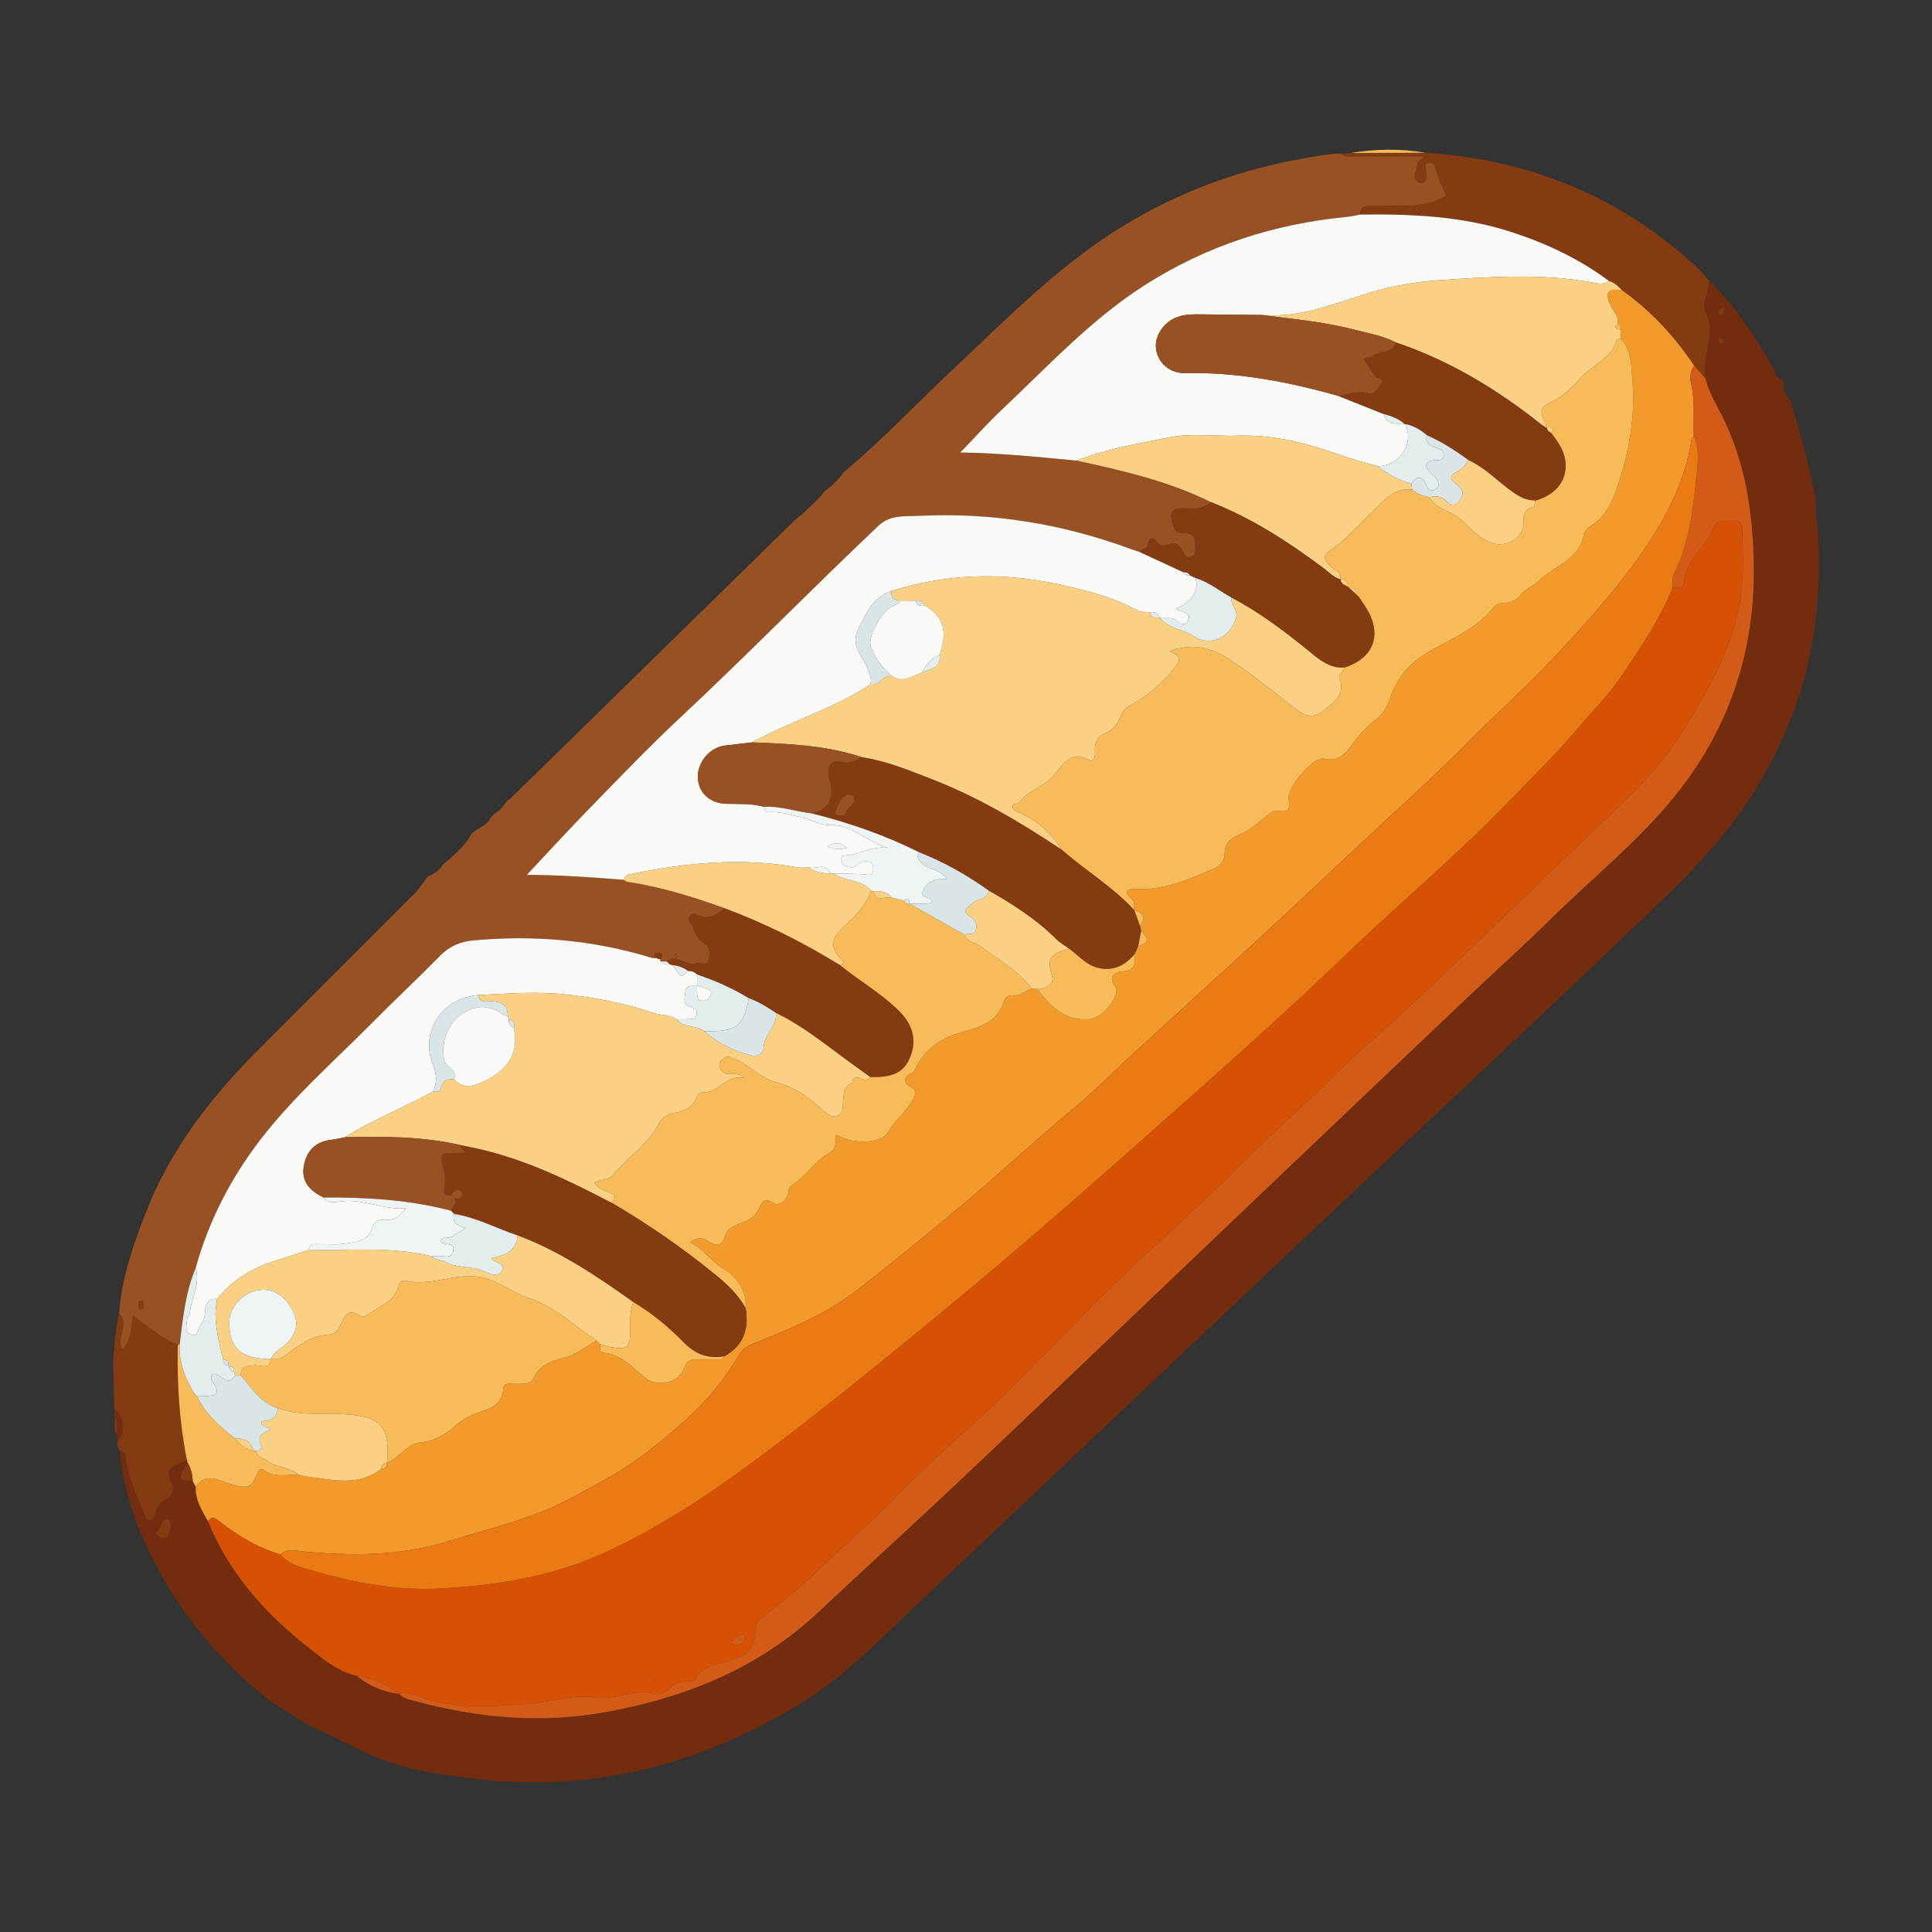 <?xml version="1.0" encoding="utf-8"?>
<!-- Generator: Adobe Illustrator 16.0.0, SVG Export Plug-In . SVG Version: 6.00 Build 0)  -->
<!DOCTYPE svg PUBLIC "-//W3C//DTD SVG 1.1//EN" "http://www.w3.org/Graphics/SVG/1.1/DTD/svg11.dtd">
<svg version="1.1" id="Layer_1" xmlns="http://www.w3.org/2000/svg" xmlns:xlink="http://www.w3.org/1999/xlink" x="0px" y="0px"
	 width="640px" height="640px" viewBox="0 0 640 640" enable-background="new 0 0 640 640" xml:space="preserve">
<rect x="0" y="0" width="640" height="640" fill="#333333" stroke="none"/>
<g>
	<path fill-rule="evenodd" clip-rule="evenodd" fill="#742C0F" d="M89.029,563.087c-17.348-13.52-30.662-30.373-40.124-50.107
		c-4.88-10.182-8.214-21.032-9.228-32.429c0.844,0.156,1.738,0.388,1.844,1.375c0.774,7.267,4.038,13.724,6.541,20.432
		c0.258,0.693,0.511,1.203,1.294,1.181c0.904-0.024,1.894-0.517,1.924-1.287c0.119-2.99,1.924-4.521,4.237-5.971
		c1.468-0.923,2.351-3.438,1.726-4.377c-4.093-6.143,1.528-6.469,4.652-8.325c0.161,0.203,0.194,0.425,0.1,0.667
		c-0.16,2.355-5.972,6.342,1.847,6.395c0.332,0.62,0.665,1.241,0.996,1.861c-0.177,4.354,2.056,7.855,4.059,11.437
		c7.185,17.803,19.755,31.412,34.615,42.885c4.289,3.311,8.824,7.122,14.593,8.24c4.111,3.445,8.819,5.492,14.166,6.045
		l-0.008-0.013c1.129,1.408,2.779,1.741,4.396,2.188c21.217,5.867,42.69,7.808,64.458,3.797
		c26.274-4.839,50.287-14.522,70.105-33.142c15.374-14.443,31.009-28.607,46.35-43.086c21.673-20.451,43.183-41.074,64.759-61.629
		c14.033-13.368,28.045-26.76,42.085-40.122c20.25-19.273,40.501-38.545,60.784-57.781c9.596-9.102,19.442-17.947,28.866-27.22
		c13.471-13.256,28.294-25.153,40.321-39.861c18.332-22.419,27.05-48.368,26.572-77.092c-0.281-17.024-2.653-33.876-10.572-49.528
		c-1.985-3.923-4.378-7.833-5.43-12.244c-1.458-7.293,3.792-14.546,0.123-21.855c-1.879-3.742,1.569-6.978,1.03-10.596
		c9.099,8.851,15.883,19.384,22.064,30.355c-0.251,2.173,2.18,2.044,2.902,3.382c-0.509,2.312,0.313,4.18,1.926,5.782
		c3.278,10.541,6.134,21.193,8.322,32.017c0.11,1.994,0.138,3.997,0.34,5.981c1.411,13.838,1.102,27.624-1.119,41.361
		c-2.992,17.81-9.574,34.264-18.944,49.621c-12.209,20.005-29.664,35.37-46.315,51.344c-27.682,26.561-55.829,52.633-83.721,78.975
		c-49.447,46.698-98.857,93.434-148.261,140.176c-11.913,11.272-23.307,23.218-37.346,31.911
		c-33.693,20.858-70.251,30.234-109.816,25.275c-11.729-1.471-23.662-3.13-34.599-8.353c-6.721-3.209-13.425-6.451-20.138-9.678
		C97.28,568.41,93.154,565.75,89.029,563.087z M571.102,102.099c-0.992,0.136-1.916,0.377-1.819,1.662
		c0.016,0.216,0.386,0.607,0.521,0.58c1.199-0.251,1.199-1.28,1.332-2.208c0.067-0.14,0.134-0.28,0.201-0.42
		C571.257,101.841,571.18,101.97,571.102,102.099z M56.754,505.634c-0.272-1.093-0.426-2.827-1.837-2.344
		c-1.734,0.594-1.343,3.44-3.3,4.39c-0.139,0.068,1.247,1.95,2.492,1.852C56.433,509.352,55.731,506.959,56.754,505.634z
		 M570.873,113.331c-0.205-0.42-0.31-0.95-0.632-1.221c-0.484-0.409-0.964-0.074-0.946,0.474c0.012,0.399,0.363,0.816,0.651,1.151
		C570.003,113.798,570.462,113.515,570.873,113.331z"/>
	<path fill-rule="evenodd" clip-rule="evenodd" fill="#985123" d="M164.105,269.296c0.338,0.045,0.527-0.104,0.566-0.449
		c1.578-0.736,2.285-2.289,3.314-3.539c0.258-0.164,0.515-0.327,0.772-0.492c12.073-11.803,24.152-23.602,36.22-35.413
		c19.389-18.975,38.769-37.958,58.153-56.938c3.653-3.015,7.171-6.166,10.171-9.854l-0.031-0.001
		c2.363-1.737,4.53-3.671,6.179-6.129c13.078-10.969,24.774-23.404,37.203-35.066c16.578-15.554,32.551-31.814,51.77-44.267
		c22.56-14.62,47.349-23.026,73.954-26.281c0.648-0.08,1.326,0.072,1.989,0.115c1.619,1.316,3.537,0.76,5.328,0.775
		c7.194,0.059,14.393,0.024,22.08,0.024c-0.88,1.205-2.314,1.543-2.271,2.839c0.063,1.755-1.841,3.416-0.272,5.23
		c0.585,0.675,1.433,1.136,2.215,0.611c1.75-1.177,0.89-3.012,0.889-4.596c0-0.809-0.427-1.729,0.831-1.912
		c1.128-0.165,1.854,0.292,2.25,1.444c0.865,2.516,1.559,5.149,2.84,7.447c1.227,2.197,0.666,2.265-1.454,3.197
		c-7.485,3.29-15.274,1.729-22.929,2.133c-2.094,0.111-3.346,0.606-3.251,2.902c-1.468,0.26-2.926,0.623-4.405,0.765
		c-24.173,2.321-46.657,9.584-67.176,22.729c-17.771,11.383-31.977,26.842-47.177,41.155c-4.541,4.276-8.711,8.948-13.755,14.168
		c13.64,0.194,26.068,1.52,38.509,2.692c15.221,3.299,30.399,6.738,44.478,13.742c-2.089,1.983-4.665,2.389-7.374,2.148
		c-5.759-0.51-6.796,0.954-4.832,6.19c0.854,2.277,2.452,1.841,4.005,1.97c2.346,0.197,3.159,1.626,3.042,3.727
		c-0.077,1.398,0.664,3.22-1.179,3.966c-2.389,0.967-2.558-1.279-3.391-2.587c-1.002-1.575-2.269-2.109-4.24-1.42
		c-1.189,0.415-2.688,0.994-3.892-0.878c-0.923-1.439-2.76-1.531-2.951,0.815c-0.149,1.823-2.323,1.209-2.571,2.646
		c-0.951-0.312-1.915-0.592-2.854-0.94c-22.833-8.453-46.417-12.326-70.731-11.08c-4.418,0.228-9.203-0.432-13.117,3.272
		c-22.223,21.022-43.585,42.929-65.951,63.816c-10.091,9.424-19.699,19.485-29.383,29.396c-7.203,7.375-14.153,14.998-21.156,22.45
		c10.347-0.013,21.289,0.791,32.228,1.638c0.731,0.881,1.788,0.752,2.763,0.915c10.48,1.74,20.568,4.901,30.538,8.487
		c-2.704,2.251-5.486,4.156-9.188,2.144c-0.833-0.454-1.596-0.353-2.217,0.39c-0.632,0.755-0.501,1.521,0.037,2.262
		c1.617,2.23,1.788,5.318,4.614,6.895c2.009,1.121,1.999,3.462,1.427,5.409c-0.705,2.409-2.888,0.587-4.068,1.072
		c-3.497,1.437-6.452-3.38-9.821-0.524c-0.658-0.011-1.318-0.021-1.978-0.032c-0.11-0.255-0.191-0.52-0.245-0.793
		c0.669-0.578,1.329-1.27,0.207-1.896c-0.467-0.26-1.571-0.191-1.819,0.145c-0.494,0.67,0.377,1.079,0.819,1.522
		c-0.663-0.053-1.363,0.016-1.983-0.173c-19.298-5.908-38.997-7.61-59.055-5.758c-4.324,0.399-7.901,1.926-11.027,5.115
		c-7.501,7.651-15.341,14.969-22.886,22.58c-12.372,12.478-25.658,24.108-36.436,38.079c-9.91,12.846-17.273,27.076-21.624,42.779
		c-3.422,8.125-4.236,16.796-5.303,25.413c-0.2-0.02-0.401-0.018-0.6,0.009c-5.571-2.088-9.866-6.142-14.881-9.656
		c-0.275,3.984-0.699,7.827-3.338,11.159c-1.539-1.768-0.721-3.301-0.421-4.876c0.456-2.388,1.346-4.888-0.802-7
		c0.765-11.681,4.63-22.554,8.804-33.324c8.003-20.655,21.184-37.802,36.617-53.348c17.448-17.573,35.041-35.003,52.517-52.55
		c1.609-1.616,2.827-3.621,4.226-5.445c1.909-1.006,3.954-1.841,4.984-3.956l-0.042,0.047c3.3-2.826,6.712-5.543,9.044-9.31
		c1.527-3.005,5.684-3.186,6.953-6.472C163.077,270.275,163.592,269.786,164.105,269.296z M47.655,432.222
		c-0.043-0.655-0.074-1.413-0.931-1.418c-0.873-0.006-0.925,0.762-0.92,1.411c0.004,0.645,0.05,1.41,0.918,1.416
		C47.602,433.635,47.597,432.862,47.655,432.222z M224.25,316.077c-0.286-0.089-0.467-0.148-0.646-0.204
		c0.034,0.122,0.067,0.244,0.101,0.367C223.843,316.197,223.982,316.157,224.25,316.077z"/>
	<path fill-rule="evenodd" clip-rule="evenodd" fill="#853B12" d="M450.622,71.077c-0.095-2.296,1.157-2.791,3.251-2.902
		c7.654-0.404,15.443,1.157,22.929-2.133c2.12-0.932,2.681-1,1.454-3.197c-1.281-2.297-1.975-4.931-2.84-7.447
		c-0.396-1.153-1.122-1.609-2.25-1.444c-1.258,0.183-0.831,1.104-0.831,1.912c0.001,1.584,0.861,3.419-0.889,4.596
		c-0.782,0.525-1.63,0.064-2.215-0.611c-1.568-1.814,0.336-3.475,0.272-5.23c-0.044-1.295,1.391-1.634,2.271-2.839
		c-7.688,0-14.886,0.035-22.08-0.024c-1.791-0.015-3.709,0.541-5.328-0.775c1.062-0.102,2.122-0.205,3.181-0.309
		c8.229-0.021,16.461-0.043,24.692-0.065c34.169,2.189,64.174,14.315,89.498,37.56c1.581,1.451,2.921,3.163,4.373,4.753
		c0.539,3.618-2.909,6.854-1.03,10.596c3.669,7.309-1.581,14.563-0.123,21.855c-1.247-1.41-2.498-2.818-3.748-4.227
		c-6.503-9.771-14.385-18.222-23.967-25.047c-1.205-1.333-2.512-2.518-4.289-3.04c-9.705-7.266-20.495-12.334-31.983-16.108
		C484.566,71.566,467.658,70.856,450.622,71.077z"/>
	<path fill-rule="evenodd" clip-rule="evenodd" fill="#F7BB59" d="M472.239,50.61c-8.231,0.022-16.464,0.043-24.692,0.065
		C455.776,49.311,464.007,49.181,472.239,50.61z"/>
	<path fill-rule="evenodd" clip-rule="evenodd" fill="#853B12" d="M39.46,435.123c2.148,2.112,1.258,4.612,0.802,7
		c-0.3,1.575-1.118,3.108,0.421,4.876c2.639-3.332,3.063-7.175,3.338-11.159c5.016,3.515,9.31,7.568,14.881,9.656
		c-0.297,12.795,0.5,25.505,2.993,38.082c-3.124,1.856-8.745,2.183-4.652,8.325c0.625,0.938-0.258,3.454-1.726,4.377
		c-2.313,1.449-4.118,2.98-4.237,5.971c-0.03,0.771-1.02,1.263-1.924,1.287c-0.783,0.022-1.036-0.487-1.294-1.181
		c-2.503-6.708-5.766-13.165-6.541-20.432c-0.106-0.987-1-1.219-1.844-1.375c-0.668-0.927-0.975-1.937-0.713-3.08
		c2.942-3.999,2.027-7.61-1.113-10.995c-0.125-5.367-0.249-10.733-0.372-16.101C38.118,445.289,38.111,440.118,39.46,435.123z
		 M56.518,447.381c-0.064-0.123-0.13-0.246-0.194-0.368c-0.088,0.104-0.236,0.206-0.247,0.317c-0.012,0.116,0.113,0.243,0.178,0.366
		C56.344,447.591,56.43,447.485,56.518,447.381z"/>
	<path fill-rule="evenodd" clip-rule="evenodd" fill="#742C0F" d="M38.002,469.532c-0.05-1.019-0.101-2.037-0.151-3.057
		c3.14,3.385,4.055,6.996,1.113,10.995c-0.089-0.995-0.177-1.993-0.266-2.99C38.629,472.809,39.178,471.048,38.002,469.532z"/>
	<path fill-rule="evenodd" clip-rule="evenodd" fill="#853B12" d="M38.002,469.532c1.175,1.516,0.626,3.276,0.696,4.948
		c-0.188-0.065-0.379-0.119-0.573-0.162C38.085,472.723,38.043,471.127,38.002,469.532z"/>
	<path fill-rule="evenodd" clip-rule="evenodd" fill="#D65104" d="M118.104,555.063c-5.769-1.118-10.304-4.93-14.593-8.24
		c-14.859-11.473-27.43-25.082-34.616-42.886c1.288-1.908,2.255-1.202,3.802,0.008c6.131,4.791,12.753,8.778,20.308,10.982
		c2.024,2.738,5.173,3.8,8.125,4.672c14.71,4.349,29.404,7.499,45.149,6.594c18.74-1.079,36.771-3.986,53.85-11.782
		c19.349-8.835,36.885-20.759,53.774-33.466c14.121-10.625,27.966-21.661,41.685-32.846c14.351-11.7,28.649-23.49,42.703-35.511
		c17.006-14.544,33.753-29.426,50.508-44.275c19.222-17.033,38.388-34.164,56.91-51.947c18.234-17.51,37.695-33.713,55.196-51.988
		c7.02-7.332,14.332-14.33,20.914-22.156c5.094-6.058,10.979-11.873,15.306-18.278c6.252-9.255,12.672-18.694,16.922-29.233
		c1.39-0.199,3.613,0.571,3.744-1.488c0.486-7.655,7.292-11.792,9.845-18.297c1.222-3.115,4.459-2.336,7.1-2.32
		c1.674,0.011,2.361,0.948,2.402,2.547c0.195,7.623,0.589,15.236-0.557,22.84c-2.42,16.064-10.354,29.833-18.581,43.315
		c-5.683,9.313-13,17.456-20.974,25.107c-13.253,12.72-26.56,25.385-39.801,38.117c-15.265,14.674-30.452,29.396-46.365,43.386
		c-5.675,4.987-10.79,10.643-16.466,15.72c-17.214,15.403-33.021,32.286-50.291,47.678c-14.59,13.003-28.014,27.313-41.938,41.059
		c-5.488,5.417-10.699,11.142-16.454,16.255c-10.363,9.212-20.504,18.634-30.182,28.57c-7.799,8.008-16.513,15.051-24.465,22.926
		c-6.025,5.967-12.919,11.056-19.453,16.507c-0.665,0.555-1.126,1.021-1.185,2.001c-0.478,7.85-1.848,8.995-8.841,11.451
		c-4,1.405-9.001,1.573-11.393,6.286c-0.281,0.553-1.832,0.702-2.767,0.638c-2.198-0.152-3.968,0.694-5.445,2.116
		c-1.556,1.5-3.326,2.485-5.402,1.92c-6.652-1.81-12.661,2.439-19.826,1.226c-6.219-1.055-13.68,1.39-20.648,2.029
		c-11.014,1.009-21.884,1.607-32.862-0.839c-3.626-0.811-6.963-3.384-10.981-2.362c0,0,0.008,0.013,0.008,0.011
		C128.102,557.795,123.357,555.829,118.104,555.063z M242.078,544.359c2.434,0.899,3.886,0.648,4.689-1.272
		c0.275-0.662,0.076-1.591-0.593-1.604C244.404,541.446,243.334,542.666,242.078,544.359z M217.014,556.603
		c-0.272-0.157-0.507-0.335-0.771-0.427c-0.117-0.04-0.294,0.097-0.442,0.152c0.114,0.201,0.234,0.576,0.339,0.572
		C216.428,556.889,216.711,556.718,217.014,556.603z"/>
	<path fill-rule="evenodd" clip-rule="evenodd" fill="#F39A2D" d="M93.005,514.93c-7.555-2.207-14.177-6.194-20.308-10.985
		c-1.546-1.21-2.514-1.916-3.802-0.008c-2.001-3.58-4.234-7.081-4.058-11.435c3.519-5.147,8.003-1.808,11.745-0.842
		c5.702,1.471,6.68,1.456,8.832-4.033c0.426-1.087,1.382-1.118,2.013-0.64c3.612,2.74,7.742,1.295,11.65,1.603
		c1.129,0.221,2.25,0.514,3.39,0.651c8.127,0.984,16.394,3.16,23.764-2.649c1.334-0.034,2.013-0.689,1.948-2.053l0.017-0.03
		c4.297-1.44,6.203-6.365,11.764-6.786c3.171-0.241,7.492-2.307,10.19-4.859c1.741-1.646,3.358-2.66,5.423-3.743
		c4.248-2.23,10.649-2.059,11.178-9.182c0.167-2.235,2.688-1.423,4.234-1.48c2.192-0.079,4.768,0.304,5.817-2.014
		c1.924-4.25,6.096-5.688,9.633-6.537c4.448-1.067,7.553-3.853,11.272-5.821c0.367,0.396,0.734,0.789,1.1,1.184
		c-0.027,1.156-0.282,2.68,1.241,2.854c5.719,0.654,9.313,4.63,13.336,8.048c4.207,3.572,11.371,2.185,13.185-2.929
		c1.033-2.905,2.571-2.953,4.798-2.896c1.498,0.038,3.023,0.159,4.493-0.054c1.352-0.195,3.094,0.978,4.027-0.971
		c6.39-3.535,8.293-9.068,7.118-15.974c0.616-5.623-3.371-10.699-6.521-12.481c-4.613-2.61-7.221-7.044-11.939-9.382
		c2.031-1.363,3.732-1.762,5.79-0.492c2.516,1.555,4.831,2.478,5.936-1.844c0.596-2.334,3.211-3.25,5.396-4.07
		c2.254-0.848,4.299-1.842,5.438-4.135c1.105-2.226,1.75-4.767,5.359-2.306c1.379,0.941,3.83-0.672,4.514-2.918
		c0.335-1.105,0.181-2.468,1.32-3.134c4.55-2.654,7.168-7.495,11.699-10.203c1.309-0.783,2.848-1.76,2.736-3.849
		c-0.149-2.839-0.069-2.843,2.508-1.646c4.541,2.107,12.965,1.665,14.87-1.744c2.173-3.885,5.68-6.499,7.912-10.225
		c1.321-2.207,2.038-3.633-0.854-5.208c-1.676-0.914-1.98-2.808,0.244-3.896c0.759-0.369,1.27-0.584,1.685-1.482
		c2.7-5.837,7.098-9.577,13.313-11.729c6.104-2.113,13.494-2.727,15.994-10.531c0.429-1.337,1.426-2.564,2.916-2.348
		c2.636,0.386,4.312-1.446,6.407-2.296c0.615,0.076,1.23,0.151,1.846,0.226c4.396,5.821,9.335,10.688,17.464,9.96
		c4.2-0.377,10.41-8.063,8.427-10.707c-2.671-3.563,0.137-5.036,2.278-5.113c4.427-0.162,4.283-2.669,4.052-5.669
		c0.418-0.909,0.837-1.819,1.257-2.729c3.509-1.135,3.744-2.345,0.949-4.889c-0.122-0.609-0.244-1.219-0.365-1.83
		c2.309-2.792,0.838-4.234-1.869-5.234l-0.011,0.118c-0.118-1.143,0.207-2.814-0.425-3.345c-5.082-4.269,0.611-3.744,1.914-3.708
		c7.926,0.229,15.029-2.589,22.065-5.564c2.768-1.169,6.331-2.176,6.371-6.156c0.036-3.667,2.152-5.265,5.155-6.452
		c3.315-1.312,5.845-3.84,8.634-5.953c1.217-0.92,2.481-2.152,3.991-1.819c3.868,0.852,3.832-1.255,3.408-3.958
		c-0.561-3.589,8.162-14.123,11.636-13.292c4.949,1.186,7.245-1.747,9.454-4.791c2.199-3.031,4.723-5.779,7.593-7.972
		c2.739-2.092,4.029-4.586,5.063-7.666c1.978-5.888,5.738-10.516,10.971-13.912c7.714-5.005,16.869-7.876,22.835-15.474
		c0.989-1.26,2.353-1.756,3.978-1.784c2.116-0.039,3.967-0.961,5.262-2.578c1.716-2.143,4.435-3.101,6.158-4.817
		c4.981-4.962,13.322-6.72,14.813-15.128c0.181-1.023,1.119-2.202,2.039-2.756c4.679-2.82,7.054-7.412,8.73-12.153
		c4.21-11.896,6.444-24.246,5.321-36.876c-0.396-4.476-0.252-9.478-3.771-13.226c-0.045-0.986-0.091-1.973-0.137-2.959
		c0.085-0.877-0.088-1.636-0.954-2.075c0.457-2.372-1.421-4.024-2.272-5.792c-2.22-4.605-0.905-5.821,3.655-5.258
		c9.581,6.825,17.463,15.276,23.965,25.047c-1.283,1.754-1.495,3.83-1.029,5.765c1.394,5.782,0.709,11.632,0.904,17.451
		c-0.223,0.245-0.605,0.466-0.647,0.738c-2.468,16.292-10.436,29.957-20.085,42.927c-7.977,10.723-16.913,20.509-26.045,30.26
		c-8.789,9.384-18.389,17.861-27.407,26.96c-12.085,12.191-24.915,23.641-37.447,35.388c-10.714,10.045-21.403,20.117-32.2,30.072
		c-13.745,12.675-27.599,25.232-41.381,37.866c-6.738,6.178-13.159,12.734-20.19,18.553c-12.976,10.735-25.22,22.298-38.191,33.062
		c-11.116,9.224-22.197,18.426-33.658,27.237c-10.589,8.137-22.617,13.016-34.765,17.839c-1.861,0.737-3.026,1.65-4.045,3.331
		c-4.894,8.081-10.883,15.52-17.821,21.7c-8.122,7.234-16.646,14.27-26.303,19.558c-6.95,3.805-13.833,7.895-21.164,10.806
		c-10.23,4.064-20.983,6.722-31.51,9.959c-15.956,4.906-31.858,4.835-48.075,3.301C97.81,513.699,95.118,512.779,93.005,514.93z"/>
	<path fill-rule="evenodd" clip-rule="evenodd" fill="#D35B18" d="M561.083,144.364c-0.195-5.819,0.489-11.669-0.904-17.451
		c-0.466-1.935-0.254-4.011,1.029-5.765c1.251,1.408,2.502,2.816,3.749,4.227c1.052,4.41,3.444,8.321,5.43,12.244
		c7.919,15.652,10.291,32.503,10.572,49.528c0.478,28.724-8.24,54.673-26.572,77.092c-12.027,14.708-26.851,26.605-40.321,39.861
		c-9.424,9.272-19.271,18.118-28.866,27.22c-20.283,19.236-40.534,38.508-60.784,57.781c-14.04,13.362-28.052,26.754-42.085,40.122
		c-21.576,20.555-43.086,41.178-64.759,61.629c-15.341,14.479-30.976,28.643-46.35,43.086
		c-19.818,18.619-43.832,28.303-70.105,33.142c-21.767,4.011-43.241,2.07-64.458-3.797c-1.617-0.446-3.267-0.779-4.396-2.188
		c4.018-1.021,7.354,1.552,10.981,2.362c10.979,2.446,21.848,1.848,32.862,0.839c6.968-0.64,14.429-3.084,20.648-2.029
		c7.165,1.214,13.173-3.035,19.826-1.226c2.076,0.565,3.847-0.42,5.402-1.92c1.477-1.422,3.248-2.269,5.445-2.116
		c0.935,0.064,2.486-0.085,2.767-0.638c2.392-4.713,7.393-4.881,11.393-6.286c6.993-2.456,8.364-3.602,8.841-11.451
		c0.059-0.98,0.52-1.446,1.185-2.001c6.533-5.451,13.428-10.54,19.453-16.507c7.952-7.875,16.666-14.918,24.465-22.926
		c9.677-9.937,19.818-19.358,30.182-28.57c5.755-5.113,10.966-10.838,16.454-16.255c13.925-13.746,27.349-28.056,41.938-41.059
		c17.271-15.392,33.077-32.274,50.291-47.678c5.676-5.077,10.791-10.732,16.466-15.72c15.913-13.989,31.101-28.711,46.365-43.386
		c13.241-12.732,26.548-25.397,39.801-38.117c7.974-7.651,15.291-15.793,20.974-25.107c8.228-13.481,16.161-27.25,18.581-43.315
		c1.146-7.604,0.752-15.217,0.557-22.84c-0.041-1.6-0.729-2.536-2.402-2.547c-2.641-0.017-5.878-0.795-7.1,2.32
		c-2.553,6.506-9.358,10.643-9.845,18.297c-0.131,2.06-2.354,1.29-3.745,1.488c0.112-1.485-0.203-3.183,0.409-4.421
		c4.945-10.007,6.332-20.871,7.432-31.712C562.358,153.927,563.139,148.99,561.083,144.364z"/>
	<path fill-rule="evenodd" clip-rule="evenodd" fill="#F7BB59" d="M99.077,488.59c-3.908-0.308-8.038,1.138-11.65-1.603
		c-0.63-0.479-1.587-0.447-2.013,0.64c-2.152,5.489-3.13,5.504-8.832,4.033c-3.742-0.966-8.227-4.306-11.745,0.842
		c-0.332-0.621-0.665-1.242-0.996-1.862c-0.093-2.283-0.654-4.43-1.847-6.395c0.094-0.242,0.062-0.464-0.1-0.667
		c-2.493-12.577-3.291-25.287-2.993-38.082c0.199-0.026,0.4-0.028,0.6-0.013c-0.253,5.928,1.816,11.156,4.866,16.088l0.031,0.438
		l0.446,0.076c0.073,0.18,0.207,0.269,0.398,0.268c2.735,6.052,7.616,10.192,12.664,14.181c1.455,2.174,3.487,3.493,6.024,4.063
		c0.322,0.008,0.637,0.063,0.944,0.164c0.263,2.072,2.255,2.138,3.516,3.074C91.607,486.225,95.996,485.932,99.077,488.59z"/>
	<path fill-rule="evenodd" clip-rule="evenodd" fill="#D35B18" d="M118.104,555.063c5.254,0.767,9.999,2.732,14.166,6.043
		C126.922,560.555,122.215,558.508,118.104,555.063z"/>
	<path fill-rule="evenodd" clip-rule="evenodd" fill="#853B12" d="M56.754,505.634c-1.022,1.325-0.321,3.718-2.646,3.897
		c-1.245,0.099-2.63-1.783-2.492-1.852c1.957-0.949,1.566-3.796,3.3-4.39C56.328,502.807,56.481,504.541,56.754,505.634z"/>
	<path fill-rule="evenodd" clip-rule="evenodd" fill="#853B12" d="M61.995,484.245c1.193,1.965,1.753,4.111,1.847,6.395
		C56.022,490.587,61.835,486.601,61.995,484.245z"/>
	<path fill-rule="evenodd" clip-rule="evenodd" fill="#853B12" d="M571.135,102.132c-0.133,0.929-0.133,1.957-1.332,2.208
		c-0.135,0.027-0.505-0.364-0.521-0.58c-0.097-1.285,0.827-1.526,1.819-1.662L571.135,102.132z"/>
	<path fill-rule="evenodd" clip-rule="evenodd" fill="#853B12" d="M570.873,113.331c-0.411,0.184-0.87,0.467-0.927,0.403
		c-0.288-0.334-0.64-0.752-0.651-1.151c-0.018-0.547,0.462-0.883,0.946-0.474C570.563,112.381,570.668,112.911,570.873,113.331z"/>
	<path fill-rule="evenodd" clip-rule="evenodd" fill="#853B12" d="M571.102,102.099c0.078-0.128,0.155-0.258,0.234-0.387
		c-0.067,0.14-0.134,0.28-0.201,0.42L571.102,102.099z"/>
	<path fill-rule="evenodd" clip-rule="evenodd" fill="#F9FAF6" d="M206.748,291.457c-10.939-0.848-21.881-1.651-32.228-1.638
		c7.003-7.452,13.954-15.075,21.156-22.45c9.684-9.91,19.292-19.972,29.383-29.396c22.366-20.888,43.728-42.794,65.951-63.816
		c3.915-3.704,8.699-3.044,13.117-3.272c24.314-1.246,47.898,2.626,70.731,11.08c0.938,0.348,1.902,0.629,2.854,0.94
		c4.781,2.217,9.562,4.434,14.343,6.651c0.375,0.972,1.15,1.114,2.055,0.995c0.65,0.306,1.298,0.611,1.948,0.917
		c1.352,5.151-1.975,7.914-6.512,10.345c2.41,1.167,5.269,1.113,4.043,3.727c-0.993,2.121-2.614,1.03-4.036-0.067
		c-1.568-1.209-3.537-0.481-5.305-0.79l-0.282-0.189c-0.35-1.745-1.672-1.751-3.028-1.696c-1.325-0.142-2.861,0.102-3.941-0.488
		c-8.515-4.634-17.777-6.937-27.139-8.915c-18.389-3.885-36.601-3.311-54.576,2.407c-5.964,1.914-7.951,6.748-10.702,11.972
		c-3.398,6.453,1.511,9.676,3.02,14.098c0.604,1.768,1.278,3.123,0.673,4.901c-12.264,8.012-26.404,12.187-39.179,19.155
		c-2.989,0.351-5.979,0.704-8.968,1.054c-5.084,0.596-9.306,5.734-8.951,10.896c0.337,4.878,4.085,8.239,9.425,8.391
		c4.174,0.119,8.381-0.203,12.462,1.023c0.184,0.858,0.562,1.809,1.489,1.752c4.196-0.255,8.049,1.081,12.039,2.034
		c2.731,0.653,5.106,2.337,8.139,2.209c7.563-0.319,12.664,5.812,19.57,7.665c-4.804-0.875-8.816,1.692-13.156,2.352
		c-1.057,0.162-2.676-0.275-2.388,1.615c0.265,1.725,1.484,2.38,3.269,2.392c1.721,0.009,2.41-1.804,3.964-1.917
		c0.991-0.071,2.071-0.241,2.785,0.663c0.671,0.849,0.626,1.901,0.324,2.869c-0.437,1.393-1.479,0.764-2.451,0.717
		c-3.5-0.167-7.005-0.196-10.509-0.276c-0.316,0.06-0.629,0.04-0.936-0.062c-1.573-3.688-4.767-1.318-7.166-1.919
		c-1.333-0.01-2.701,0.17-3.995-0.064c-18.282-3.308-36.356-1.556-54.371,2.093C208.28,289.693,207.012,289.747,206.748,291.457z
		 M274.017,280.422c2.591,1.073,4.338,1.004,6.566,0.468C278.499,279.159,276.768,278.753,274.017,280.422z"/>
	<path fill-rule="evenodd" clip-rule="evenodd" fill="#F9FAF6" d="M450.622,71.077c17.036-0.221,33.944,0.489,50.348,5.877
		c11.488,3.774,22.278,8.842,31.982,16.107c-1.986,1.512-4.09,0.758-6.213,0.388c-16.594-2.896-33.307-1.75-49.906-0.625
		c-7.651,0.518-15.449,1.822-22.961,4.099c-11.698,3.545-23.129,8.511-35.799,7.422c-6.689-0.069-13.379-0.134-20.067-0.208
		c-2.675-0.029-5.334-0.064-7.92,0.857c-4.656,1.659-7.813,6.414-7.097,10.82c0.729,4.493,4.549,7.887,9.634,7.782
		c17.351-0.36,34.134,2.858,50.715,7.55c5.046,2.01,10.091,4.02,15.134,6.03c0.865,3.976,4.104,2.968,6.746,3.212l0.245,0.069
		c3.219,6.238-1.738,13.951-8.989,13.989c-3.82-1.107-7.709-2.022-11.448-3.359c-11.282-4.033-22.693-7.165-34.846-6.76
		c-7.689,0.257-15.614-0.899-23.028,0.591c-10.248,2.059-20.675,3.862-30.533,7.667c-12.441-1.172-24.869-2.499-38.509-2.692
		c5.044-5.22,9.214-9.892,13.755-14.168c15.2-14.313,29.406-29.772,47.177-41.155c20.519-13.145,43.003-20.408,67.176-22.729
		C447.696,71.7,449.154,71.337,450.622,71.077z"/>
	<path fill-rule="evenodd" clip-rule="evenodd" fill="#F9FAF6" d="M218.609,317.682c0.054,0.273,0.135,0.538,0.245,0.793
		c0.736,1.168,1.879,1.101,3.034,0.999c0.335,0.079,0.67,0.159,1.004,0.239c2.659,4.218,2.869,4.298,4.964,1.898
		c1.198-0.027,2.253,0.306,3.081,1.211c0,1.241,0.001,2.483,0.003,3.727l-0.044,0.042c-1.561,0.143-3.737-0.572-3.875,1.941
		c-0.098,1.797-1.127,4.23,1.763,5.027c1.297,0.356,2.19,0.931,1.97,2.386c-0.284,1.87-1.82,1.638-3.127,1.684
		c-1.17,0.042-2.343,0.014-3.515,0.015c-2.29-1.561-5.093-1.253-7.601-2.092c-9.617-3.216-19.451-5.14-29.605-6.178
		c-9.588-0.979-19.006-0.208-28.497,0.252c-11.483,0.839-19.59,11.706-14.904,23.352c1.185,2.945,1.328,5.79-0.1,8.664
		c-9.62,5.231-19.844,9.298-29.178,15.086c-1.453,0.282-2.895,0.677-4.363,0.832c-5.354,0.564-8.352,3.673-9.222,8.781
		c-0.903,5.29,2.245,8.246,6.561,10.35c1.564,2.341,4.031,1.475,5.959,1.244c7.192-0.858,13.585,2.906,21.313,2.325
		c-2.219,2.875-4.086,4.09-6.646,3.8c-2.092-0.238-3.872,0.512-4.43,2.424c-1.524,5.208-5.988,4.975-9.901,5.56
		c-2.448,0.365-4.995,0.042-7.496,0.097c-1.588,0.034-3.518-0.471-3.896,1.985c-4.09,1.326-8.188,2.626-12.27,3.98
		c-7.118,2.362-13.168,6.309-17.909,12.176c-2.928-0.261-3.81,1.639-3.996,4.007c-0.133,1.693-0.261,3.222-1.497,4.611
		c-1.054,1.186-0.633,4.278-3.432,3.01c-2.098-0.952-1.034-3.246-1.016-4.978c0.005-0.579,0.805-1.134,0.855-1.732
		c0.437-5.072,3.647-9.785,1.965-15.124c4.351-15.703,11.714-29.934,21.624-42.779c10.778-13.971,24.064-25.602,36.436-38.079
		c7.545-7.61,15.385-14.929,22.886-22.58c3.126-3.188,6.704-4.715,11.027-5.115c20.058-1.852,39.757-0.149,59.055,5.758
		c0.62,0.189,1.32,0.121,1.981,0.172c0-0.001,0.346,0.276,0.346,0.276L218.609,317.682z"/>
	<path fill-rule="evenodd" clip-rule="evenodd" fill="#FAD184" d="M356.618,152.587c9.858-3.805,20.285-5.608,30.533-7.667
		c7.414-1.49,15.339-0.334,23.028-0.591c12.152-0.405,23.563,2.727,34.846,6.76c3.739,1.337,7.628,2.251,11.446,3.359
		c3.311,2.629,6.878,4.757,11.059,5.696c0.091,0.686,0.18,1.372,0.271,2.06c-6.41-0.79-9.62,4.138-13.533,7.691
		c-4.144,3.762-7.708,8.304-12.268,11.421c-3.525,2.41-4.358,3.507-0.922,6.549c1.306,1.155,3.515,1.596,2.953,4.083
		c-2.317-0.656-3.873-2.454-5.709-3.825c-11.597-8.65-23.673-16.485-37.227-21.793C387.018,159.325,371.839,155.886,356.618,152.587
		z"/>
	<path fill-rule="evenodd" clip-rule="evenodd" fill="#853B12" d="M222.892,319.712c-0.334-0.08-0.668-0.16-1.004-0.239
		c-0.351-0.322-0.702-0.645-1.056-0.967c3.37-2.856,6.325,1.96,9.821,0.524c1.18-0.485,3.363,1.337,4.068-1.072
		c0.571-1.946,0.582-4.288-1.427-5.409c-2.827-1.577-2.997-4.665-4.614-6.895c-0.538-0.742-0.668-1.507-0.037-2.262
		c0.621-0.743,1.384-0.844,2.217-0.39c3.702,2.012,6.485,0.107,9.188-2.144c13.33,4.965,25.983,11.303,38.087,18.755
		c6.444,5.215,13.717,9.363,19.654,15.229c4.249,4.197,6.057,9.168,3.888,14.938c-2.041,5.428-5.711,7.19-13.386,7.021
		c-2.96-2.143-5.938-4.262-8.878-6.434c-7.209-5.324-14.236-10.919-22.383-14.827c-2.833-1.908-5.727-3.708-8.968-4.865
		c-5.386-3.32-11.153-5.812-17.125-7.855c-0.83-0.905-1.885-1.238-3.081-1.211C226.386,320.499,224.704,319.935,222.892,319.712z"/>
	<path fill-rule="evenodd" clip-rule="evenodd" fill="#853B12" d="M401.096,166.329c13.554,5.308,25.63,13.143,37.227,21.793
		c1.836,1.371,3.392,3.169,5.706,3.824c-0.001-0.001,0.089-0.122,0.089-0.122c-0.056,1.476,1.219,1.778,2.123,2.405
		c0.26,0.184,0.52,0.368,0.777,0.553c0.754,0.687,1.508,1.374,2.263,2.062l-0.049-0.1c0.36,0.394,0.722,0.788,1.082,1.183
		c0.819,1.247,1.681,2.47,2.451,3.747c5.243,8.688,2.206,16.531-7.529,19.489c-4.354,0.255-7.562-2.116-10.684-4.674
		c-8.369-6.856-16.949-13.411-26.555-18.494c-3.966-2.202-7.531-5.136-11.938-6.527c-0.65-0.306-1.298-0.611-1.946-0.916
		c-0.423-0.875-1.222-0.975-2.057-0.996c-4.781-2.217-9.562-4.434-14.343-6.651c0.248-1.437,2.422-0.823,2.571-2.646
		c0.191-2.346,2.028-2.254,2.951-0.815c1.203,1.872,2.702,1.293,3.892,0.878c1.972-0.689,3.238-0.155,4.24,1.42
		c0.833,1.308,1.002,3.554,3.391,2.587c1.843-0.746,1.102-2.567,1.179-3.966c0.117-2.101-0.696-3.53-3.042-3.727
		c-1.553-0.129-3.15,0.307-4.005-1.97c-1.964-5.236-0.927-6.7,4.832-6.19C396.431,168.718,399.007,168.312,401.096,166.329z"/>
	<path fill-rule="evenodd" clip-rule="evenodd" fill="#FAD184" d="M278.136,319.614c-12.104-7.452-24.758-13.79-38.087-18.755
		c-9.97-3.586-20.057-6.747-30.538-8.487c-0.975-0.163-2.031-0.034-2.763-0.915c0.264-1.71,1.532-1.764,2.921-2.044
		c18.015-3.648,36.089-5.4,54.371-2.093c1.293,0.234,2.662,0.054,3.996,0.064c2.158,1.502,4.558,2.1,7.165,1.919
		c0.307,0.101,0.62,0.122,0.937,0.062c3.813,2.644,9.223,1.802,12.458,5.706c-1.777,5.144-5.736,8.71-9.427,12.318
		c-3.782,3.7-4.31,6.433-0.637,10.156C279.667,318.695,280.155,319.273,278.136,319.614z"/>
	<path fill-rule="evenodd" clip-rule="evenodd" fill="#E3EDED" d="M64.805,420.074c1.683,5.339-1.528,10.052-1.965,15.124
		c-0.051,0.599-0.851,1.153-0.855,1.732c-0.019,1.731-1.083,4.025,1.016,4.978c2.799,1.269,2.378-1.824,3.432-3.01
		c1.236-1.39,1.363-2.918,1.497-4.611c0.187-2.368,1.068-4.268,3.996-4.007c-0.419,2.232-0.653,4.363-0.477,6.751
		c0.338,4.602,1.383,8.963,2.51,13.361c-0.016,1.149,0.523,1.836,1.677,2.008l0.254,0.315c0.14,0.944,0.62,1.555,1.623,1.653
		c0.121,0.428,0.24,0.855,0.36,1.281c-2.746,4.268-4.912-1.088-7.461-0.451c-0.672,0.946-0.54,1.922,0.107,2.776
		c2.968,3.918,0.607,4.502-2.764,4.47c-0.836-0.008-1.672-0.06-2.507-0.094c-0.195,0.002-0.329-0.087-0.401-0.264
		c-0.136-0.191-0.296-0.364-0.479-0.517c-3.05-4.932-5.119-10.16-4.866-16.088C60.569,436.87,61.383,428.199,64.805,420.074z"/>
	<path fill-rule="evenodd" clip-rule="evenodd" fill="#853B12" d="M47.656,432.221c-0.059,0.642-0.054,1.414-0.933,1.41
		c-0.869-0.006-0.915-0.771-0.918-1.416c-0.005-0.649,0.047-1.417,0.92-1.411C47.581,430.809,47.611,431.566,47.656,432.221z"/>
	<path fill-rule="evenodd" clip-rule="evenodd" fill="#853B12" d="M218.609,317.682l-0.448,0.046c0,0-0.346-0.278-0.346-0.276
		c-0.44-0.442-1.312-0.851-0.817-1.521c0.248-0.336,1.352-0.405,1.819-0.145C219.938,316.412,219.278,317.104,218.609,317.682z"/>
	<path fill-rule="evenodd" clip-rule="evenodd" fill="#E3EDED" d="M220.832,318.507c0.354,0.322,0.705,0.645,1.056,0.967
		c-1.154,0.103-2.297,0.169-3.034-0.999C219.513,318.486,220.174,318.496,220.832,318.507z"/>
	<path fill-rule="evenodd" clip-rule="evenodd" fill="#853B12" d="M224.25,316.077c-0.268,0.08-0.406,0.121-0.545,0.163
		c-0.034-0.123-0.067-0.245-0.101-0.367C223.783,315.929,223.964,315.988,224.25,316.077z"/>
	<path fill-rule="evenodd" clip-rule="evenodd" fill="#FAD184" d="M418.074,104.345c12.669,1.089,24.1-3.877,35.798-7.422
		c7.512-2.276,15.31-3.581,22.961-4.099c16.6-1.125,33.313-2.271,49.906,0.625c2.123,0.371,4.227,1.125,6.213-0.388
		c1.778,0.522,3.085,1.707,4.29,3.04c-4.56-0.563-5.874,0.652-3.654,5.258c0.852,1.768,2.729,3.421,2.272,5.792
		c-1.513,1.534-0.26,1.796,0.954,2.075c0.046,0.986,0.092,1.973,0.137,2.959c-0.478,0.134-1.313,0.17-1.379,0.416
		c-1.736,6.431-8.301,8.313-12.146,12.782c-2.648,3.077-6.081,6.216-9.592,7.793c-4.815,2.163-3.039,4.328-1.805,7.16
		c0.188,0.432,0.174,0.953,0.256,1.43c-0.554-0.363-1.14-0.68-1.654-1.09c-14.596-11.646-30.377-21.19-48.153-27.207
		c-4.467-2.321-9.418-3.085-14.205-4.34C438.373,106.536,428.177,105.71,418.074,104.345z"/>
	<path fill-rule="evenodd" clip-rule="evenodd" fill="#985123" d="M56.518,447.381c-0.088,0.104-0.174,0.21-0.262,0.315
		c-0.065-0.123-0.19-0.25-0.178-0.366c0.01-0.111,0.159-0.213,0.247-0.317C56.388,447.135,56.454,447.258,56.518,447.381z"/>
	<path fill-rule="evenodd" clip-rule="evenodd" fill="#EA7A13" d="M561.083,144.364c2.056,4.626,1.275,9.563,0.804,14.212
		c-1.1,10.841-2.486,21.705-7.432,31.712c-0.612,1.239-0.297,2.937-0.409,4.421c-4.249,10.54-10.669,19.978-16.921,29.233
		c-4.327,6.406-10.212,12.221-15.306,18.278c-6.582,7.826-13.895,14.825-20.914,22.156c-17.501,18.275-36.962,34.478-55.196,51.988
		c-18.522,17.783-37.688,34.914-56.91,51.947c-16.755,14.85-33.502,29.731-50.508,44.275
		c-14.054,12.021-28.352,23.811-42.703,35.511c-13.719,11.185-27.564,22.221-41.685,32.846
		c-16.889,12.707-34.426,24.631-53.774,33.466c-17.078,7.796-35.11,10.703-53.85,11.782c-15.745,0.905-30.439-2.245-45.149-6.594
		c-2.953-0.872-6.102-1.934-8.125-4.672c2.113-2.147,4.805-1.228,7.143-1.007c16.217,1.534,32.119,1.605,48.075-3.301
		c10.526-3.237,21.28-5.895,31.51-9.959c7.332-2.911,14.214-7.001,21.164-10.806c9.658-5.288,18.182-12.323,26.303-19.558
		c6.938-6.181,12.927-13.619,17.821-21.7c1.02-1.681,2.185-2.594,4.045-3.331c12.148-4.823,24.176-9.702,34.765-17.839
		c11.461-8.812,22.542-18.014,33.658-27.237c12.971-10.764,25.215-22.326,38.191-33.062c7.031-5.818,13.452-12.375,20.19-18.553
		c13.782-12.634,27.636-25.191,41.381-37.866c10.797-9.955,21.486-20.027,32.2-30.072c12.532-11.747,25.362-23.196,37.447-35.388
		c9.019-9.099,18.618-17.576,27.407-26.96c9.132-9.751,18.068-19.537,26.045-30.26c9.649-12.97,17.617-26.635,20.085-42.927
		C560.478,144.83,560.86,144.609,561.083,144.364z"/>
	<path fill-rule="evenodd" clip-rule="evenodd" fill="#D35B18" d="M242.078,544.359c1.256-1.693,2.326-2.913,4.097-2.877
		c0.668,0.014,0.868,0.942,0.593,1.604C245.964,545.008,244.512,545.259,242.078,544.359z"/>
	<path fill-rule="evenodd" clip-rule="evenodd" fill="#D35B18" d="M217.014,556.603c-0.303,0.115-0.585,0.286-0.874,0.298
		c-0.105,0.004-0.226-0.371-0.339-0.572c0.148-0.056,0.325-0.192,0.442-0.152C216.507,556.268,216.741,556.445,217.014,556.603z"/>
	<path fill-rule="evenodd" clip-rule="evenodd" fill="#F7BB59" d="M512.283,141.768c-0.08-0.479-0.065-0.999-0.254-1.431
		c-1.234-2.832-3.011-4.998,1.805-7.16c3.511-1.577,6.943-4.716,9.592-7.793c3.846-4.47,10.41-6.351,12.146-12.782
		c0.065-0.245,0.901-0.282,1.379-0.416c3.52,3.748,3.376,8.75,3.771,13.226c1.123,12.63-1.111,24.98-5.321,36.876
		c-1.677,4.741-4.052,9.333-8.73,12.153c-0.92,0.554-1.858,1.733-2.039,2.756c-1.491,8.409-9.832,10.167-14.813,15.128
		c-1.724,1.716-4.442,2.674-6.158,4.817c-1.295,1.617-3.146,2.54-5.262,2.578c-1.625,0.028-2.988,0.523-3.978,1.784
		c-5.966,7.597-15.121,10.469-22.835,15.474c-5.232,3.396-8.993,8.024-10.971,13.912c-1.034,3.08-2.324,5.574-5.063,7.666
		c-2.87,2.192-5.394,4.94-7.593,7.972c-2.209,3.043-4.505,5.977-9.454,4.791c-3.474-0.831-12.196,9.703-11.636,13.292
		c0.424,2.703,0.46,4.811-3.408,3.958c-1.51-0.333-2.774,0.899-3.991,1.819c-2.789,2.112-5.318,4.641-8.634,5.953
		c-3.003,1.187-5.119,2.785-5.155,6.452c-0.04,3.98-3.604,4.987-6.371,6.156c-7.036,2.975-14.14,5.794-22.065,5.564
		c-1.303-0.037-6.996-0.561-1.914,3.708c0.632,0.531,0.307,2.202,0.425,3.343c-7.105-7.803-16.263-13.151-24.08-20.105
		c-3.376-5.442-7.976-9.553-13.782-12.204c-1.095-0.5-2.396-0.609-2.466-1.995c-0.079-1.557,1.76-0.651,2.2-1.309
		c2.899-4.342,8.423-5.184,11.756-9.373c2.371-2.982,5.364-8.25,11.424-4.819c1.574,0.892,2.021-1.238,1.931-2.599
		c-0.183-2.753,0.456-5.092,3.228-6.158c2.765-1.062,4.146-3.198,5.24-5.729c0.523-1.211,1.107-2.39,2.408-3.104
		c5.905-3.234,11.006-7.396,15.318-12.642c1.963-2.387,2.912-4.044-1.525-5.792c8.178-3.149,14.658-0.759,20.345,2.989
		c7.701,5.077,14.841,11.014,22.175,16.643c2.958,2.271,5.854,2.345,8.639-0.069c3.206-2.782,7.373-5.161,5.148-10.655
		c-0.613-1.516,1.648-2.03,1.522-3.478c9.735-2.958,12.772-10.801,7.529-19.489c-0.771-1.277-1.632-2.5-2.451-3.748
		c-0.36-0.395-0.722-0.789-1.082-1.183c0,0,0.049,0.1,0.049,0.099c-0.007-1.507-0.815-2.133-2.263-2.061
		c-0.258-0.185-0.518-0.369-0.777-0.554c0.054-1.475-0.389-2.509-2.123-2.404c0,0-0.09,0.121-0.089,0.122
		c0.564-2.486-1.645-2.928-2.95-4.083c-3.437-3.042-2.604-4.139,0.922-6.549c4.56-3.117,8.124-7.659,12.268-11.421
		c3.913-3.553,7.123-8.48,13.529-7.688c1.645,1.328,3.523,2.115,5.607,2.434c2.401,4.26,7.612,4.538,10.963,7.804
		c2.861,2.788,5.832,6.001,10.035,7.464c4.477,1.557,10.282-1.714,10.232-6.357c-0.03-2.655,0.023-4.938,3.334-5.568
		c0.358-0.067,0.468-1.436,0.693-2.202c6.227-1.807,9.844-5.792,9.951-11.351c0.084-4.346-2.243-7.776-4.818-11.032
		c1.432-1.903,0.041-1.847-1.278-1.84L512.283,141.768z"/>
	<path fill-rule="evenodd" clip-rule="evenodd" fill="#F7BB59" d="M278.136,319.614c2.02-0.341,1.532-0.919,0.397-2.071
		c-3.673-3.723-3.146-6.456,0.637-10.156c3.691-3.608,7.65-7.174,9.423-12.315c0.271,0.004,0.535,0.052,0.792,0.148
		c0.854,3.959,3.96,1.532,6.005,2.115c1.353,0.325,2.705,0.653,4.056,0.979c0.313,0.908,0.987,1.146,1.865,1.002l0.17,0.125
		c5.976,3.372,11.955,6.743,17.933,10.116c0.866,2.563,3.595,2.584,5.36,3.92c5.844,4.418,12.475,7.878,16.955,13.952
		c-2.097,0.851-3.772,2.683-6.408,2.297c-1.49-0.217-2.487,1.011-2.916,2.348c-2.5,7.805-9.89,8.418-15.994,10.531
		c-6.214,2.152-10.613,5.893-13.313,11.729c-0.416,0.898-0.926,1.113-1.685,1.482c-2.224,1.088-1.92,2.981-0.244,3.896
		c2.891,1.575,2.174,3.001,0.854,5.208c-2.232,3.726-5.739,6.34-7.912,10.225c-1.904,3.409-10.329,3.852-14.87,1.744
		c-2.578-1.196-2.658-1.192-2.508,1.646c0.111,2.089-1.427,3.065-2.736,3.849c-4.531,2.708-7.149,7.549-11.699,10.203
		c-1.139,0.666-0.984,2.028-1.32,3.134c-0.684,2.246-3.135,3.859-4.514,2.918c-3.609-2.461-4.254,0.08-5.359,2.306
		c-1.139,2.293-3.183,3.287-5.438,4.135c-2.185,0.82-4.799,1.736-5.396,4.07c-1.105,4.321-3.419,3.398-5.936,1.844
		c-2.058-1.27-3.759-0.871-5.79,0.492c4.718,2.338,7.326,6.771,11.939,9.382c3.149,1.782,7.136,6.858,6.521,12.48
		c-2.397-4.275-5.797-7.598-9.567-10.692c-10.964-9.001-22.58-17.036-34.807-24.205c0.556-1.134,2.178-2.2-0.338-3.234
		c-1.86-0.766-4.034-1.353-5.375-3.418c2.101-1.313,4.501-0.664,6.105-2.575c4.924-5.855,11.62-10.109,15.314-17.124
		c0.911-1.729,2.477-3.005,4.726-3.364c3.378-0.54,6.507-1.731,7.844-5.364c0.321-0.868,0.862-1.554,1.774-1.502
		c5.338,0.302,8.103-6.002,13.83-4.834c-1.618-1.59-3.298-1.217-4.871-1.236c-1.529-0.021-2.508-0.637-3.135-2.016
		c-0.619-1.365,0.1-2.238,0.999-3.048c1.143-1.03,2.118-0.761,3.564-0.135c5.01,2.161,8.958,6.526,14.059,7.913
		c6.319,1.721,11.141,5.175,15.698,9.421c1.268,1.183,2.531,2.313,4.411,1.687c2.334-0.774,1.839-2.834,2.034-4.622
		c0.262-2.395-0.058-5.127,2.975-6.217c0.143,0.073,0.286,0.147,0.428,0.223c-0.139-0.077-0.28-0.154-0.419-0.232
		c0.194-1.652,1.09-2.211,2.637-1.623c1.208,0.458,2.395,1.035,3.402-0.347c7.673,0.169,11.344-1.594,13.384-7.021
		c2.169-5.77,0.361-10.74-3.888-14.938C291.853,328.978,284.58,324.829,278.136,319.614z"/>
	<path fill-rule="evenodd" clip-rule="evenodd" fill="#F7BB59" d="M197.708,444.083c-3.719,1.972-6.824,4.757-11.272,5.824
		c-3.537,0.85-7.708,2.287-9.633,6.537c-1.05,2.317-3.625,1.935-5.817,2.014c-1.546,0.058-4.068-0.755-4.234,1.48
		c-0.528,7.123-6.93,6.951-11.178,9.182c-2.065,1.083-3.683,2.097-5.423,3.743c-2.698,2.553-7.019,4.618-10.19,4.859
		c-5.561,0.421-7.466,5.346-11.764,6.786c1.067-10.85-1.583-14.808-11.616-15.827c-8.18-0.83-16.577,0.718-24.582-2.215
		c-5.783-1.688-8.595-6.735-12.246-10.832c-0.011-3.326,2.275-3.122,4.652-3.34c1.887-0.17,4.83,1.647,5.394-2.105l0.041-0.021
		c1.705,0.307,3.06-0.012,4.604-1.132c4.399-3.194,8.699-6.714,14.602-6.939c1.721-0.065,3.02-1.355,3.701-3.034
		c1.273-3.135,2.605-5.993,6.705-3.004c0.435,0.317,1.718-0.027,2.283-0.476c3.753-2.97,9.142-4.219,10.396-9.876
		c0.224-1.018,1.335-1.709,2.377-1.456c9.212,2.242,18.137-3.938,27.704-0.354c4.705,1.763,8.656,4.742,13.368,6.259
		C184.131,432.907,190.327,439.446,197.708,444.083z"/>
	<path fill-rule="evenodd" clip-rule="evenodd" fill="#853B12" d="M351.675,281.456c7.817,6.954,16.975,12.302,24.08,20.105
		c0,0.001,0.011-0.117,0.011-0.117c0.622,1.745,1.246,3.49,1.869,5.234c0.121,0.611,0.243,1.22,0.365,1.83
		c-0.315,1.629-0.633,3.259-0.949,4.889c-0.42,0.911-0.839,1.82-1.257,2.732c-3.496,4.305-8.186,5.917-13.217,4.144
		c-3.092-1.091-5.576-3.9-8.335-5.938c-1.464-1.065-3.1-1.96-4.364-3.225c-6.565-6.563-14.281-11.499-22.291-16.037
		c-7.206-5.19-14.898-9.5-23.159-12.782c-11.309-5.636-23.168-9.751-35.407-12.82c5.646-1.548,7.47-5.197,5.887-10.714
		c-0.139-0.481-0.437-0.941-0.464-1.422c-0.19-3.196,0.148-5.966,4.55-4.84c2.508,0.641,4.484-0.726,6.587-1.649
		c8.025,1.182,15.462,4.291,22.941,7.185C323.9,263.982,338.003,272.333,351.675,281.456z M280.715,263.236
		c-2.308,1.025-3.28,3.578-3.917,5.717c-0.483,1.619,1.924,0.98,3.088,1.238c-0.138-2.579,3.609-3.135,3.085-5.874
		C282.775,263.301,281.835,263.276,280.715,263.236z"/>
	<path fill-rule="evenodd" clip-rule="evenodd" fill="#853B12" d="M202.63,398.451c12.228,7.169,23.843,15.204,34.807,24.205
		c3.771,3.095,7.17,6.417,9.567,10.692c1.175,6.906-0.728,12.439-7.118,15.975c-5.287,0.856-9.466-0.616-13.385-4.605
		c-4.988-5.081-10.508-9.713-16.714-13.378c-12.063-8.599-24.332-16.841-38.323-22.094c-7.028-2.327-13.615-5.962-21.041-7.115
		c-0.349-0.357-0.698-0.715-1.047-1.074c0.474-1.311,2.307-2.281,1.016-4.036c1.114-0.117,2.499,0.217,2.785-1.401
		c0.064-0.369-0.292-1.074-0.625-1.211c-1.608-0.667-2.465,0.363-3.16,1.612c-1.385,0.001-2.619,0.132-2.238-2.087
		c0.333-1.924,0.44-4.056-0.04-5.921c-1.566-6.092-1.685-6.056,4.629-6.092c0.848-0.005,1.695-0.074,2.542-0.114
		c-0.967-0.891-1.645-1.546-1.966-2.531c2.127,0.441,4.261,0.847,6.377,1.331C174.307,384.178,188.563,391.079,202.63,398.451z"/>
	<path fill-rule="evenodd" clip-rule="evenodd" fill="#FAD184" d="M171.464,409.246c13.993,5.253,26.261,13.495,38.323,22.094
		c-1.094,3.01-1.046,6.136-1.024,9.278c0.04,5.792-0.936,6.601-6.636,5.598c-1.127-0.198-2.214-0.625-3.32-0.946
		c-0.366-0.395-0.732-0.788-1.1-1.184c-7.381-4.64-13.577-11.179-22.127-13.931c-4.711-1.517-8.663-4.496-13.368-6.259
		c-9.567-3.584-18.492,2.597-27.704,0.354c-1.042-0.253-2.153,0.438-2.377,1.456c-1.254,5.657-6.643,6.906-10.396,9.876
		c-0.565,0.448-1.848,0.793-2.283,0.476c-4.1-2.989-5.431-0.131-6.705,3.004c-0.682,1.679-1.98,2.969-3.701,3.034
		c-5.903,0.226-10.203,3.745-14.602,6.939c-1.544,1.12-2.899,1.438-4.603,1.134c0.733-2.454,3.174-3.29,4.809-4.839
		c3.322-3.147,4.5-6.714,2.504-10.737c-2.942-5.932-7.273-8.189-12.313-7.054c-4.76,1.073-8.711,5.61-8.859,10.172
		c-0.282,8.758,3.939,12.569,13.817,12.478c-0.564,3.753-3.507,1.936-5.394,2.105c-2.377,0.218-4.663,0.014-4.651,3.337
		c-0.626,0.007-1.254,0.014-1.883,0.021c-0.119-0.429-0.238-0.856-0.355-1.284c0.205-1.283-0.388-1.787-1.626-1.653
		c0,0-0.254-0.315-0.251-0.315c0.248-1.345-0.363-1.973-1.68-2.008c-1.127-4.398-2.171-8.76-2.51-13.361
		c-0.176-2.388,0.058-4.519,0.477-6.751c4.74-5.867,10.791-9.813,17.909-12.176c4.081-1.354,8.179-2.654,12.27-3.979
		c13.583,0.08,27.232-1.209,40.669,1.938c1.235,1.298,3.115,1.102,4.508,1.88c4.042,2.257,8.801,1.358,12.842,3.085
		c2.14,0.915,4.441,2.185,5.869,0.299c2.195-2.904-2.229-2.666-3.2-4.585C167.328,415.882,171.13,414.445,171.464,409.246z"/>
	<path fill-rule="evenodd" clip-rule="evenodd" fill="#FAD184" d="M91.999,466.467c8.005,2.933,16.402,1.385,24.582,2.215
		c10.032,1.02,12.683,4.978,11.616,15.827l-0.017,0.03c-1.269,0.096-1.927,0.771-1.948,2.053c-7.37,5.81-15.637,3.634-23.764,2.649
		c-1.14-0.138-2.261-0.431-3.39-0.651c-3.082-2.658-7.47-2.365-10.685-4.755c-1.261-0.937-3.253-1.002-3.516-3.077
		c0.873-0.411,2.191-0.691,1.582-2.013c-1.456-3.153,0.671-4.283,2.998-5.04c-0.662-1.643-3.071-0.538-2.847-2.907
		C89.338,470.634,91.873,469.962,91.999,466.467z"/>
	<path fill-rule="evenodd" clip-rule="evenodd" fill="#FAD184" d="M327.587,295.071c8.01,4.54,15.726,9.475,22.291,16.039
		c1.265,1.265,2.9,2.16,4.363,3.225c-4.533,1.107-8.106,2.413-5.824,8.628c1.127,3.069-1.752,4.602-4.844,4.693
		c-0.615-0.074-1.23-0.149-1.846-0.226c-4.479-6.074-11.11-9.535-16.954-13.953c-1.766-1.335-4.494-1.356-5.359-3.921
		c1.297-0.472,3.234,0.494,3.847-1.453c0.553-1.763-0.173-3.434-1.658-4.312c-3.409-2.018-1.178-2.937,0.436-4.53
		C323.731,297.587,327.036,298.135,327.587,295.071z"/>
	<path fill-rule="evenodd" clip-rule="evenodd" fill="#F7BB59" d="M343.573,327.656c3.092-0.092,5.971-1.624,4.844-4.693
		c-2.282-6.215,1.291-7.521,5.824-8.628c2.76,2.038,5.244,4.848,8.336,5.938c5.031,1.773,9.721,0.161,13.217-4.144
		c0.231,2.997,0.375,5.504-4.052,5.667c-2.142,0.077-4.949,1.55-2.278,5.113c1.983,2.645-4.227,10.33-8.427,10.707
		C352.908,338.345,347.969,333.478,343.573,327.656z"/>
	<path fill-rule="evenodd" clip-rule="evenodd" fill="#F7BB59" d="M198.808,445.27c1.106,0.321,2.192,0.748,3.32,0.946
		c5.701,1.003,6.676,0.194,6.636-5.598c-0.022-3.143-0.07-6.269,1.024-9.278c6.207,3.665,11.727,8.297,16.715,13.378
		c3.918,3.989,8.098,5.462,13.385,4.605c-0.933,1.948-2.675,0.775-4.027,0.971c-1.469,0.213-2.995,0.092-4.493,0.054
		c-2.227-0.058-3.765-0.01-4.798,2.896c-1.814,5.113-8.978,6.501-13.185,2.929c-4.023-3.418-7.617-7.394-13.336-8.048
		C198.526,447.949,198.78,446.426,198.808,445.27z"/>
	<path fill-rule="evenodd" clip-rule="evenodd" fill="#F7BB59" d="M377.051,313.397c0.316-1.629,0.634-3.26,0.949-4.889
		C380.795,311.052,380.56,312.262,377.051,313.397z"/>
	<path fill-rule="evenodd" clip-rule="evenodd" fill="#F7BB59" d="M377.635,306.679c-0.623-1.744-1.247-3.49-1.869-5.234
		C378.473,302.444,379.943,303.887,377.635,306.679z"/>
	<path fill-rule="evenodd" clip-rule="evenodd" fill="#F7BB59" d="M536.814,109.227c-1.214-0.279-2.467-0.542-0.954-2.075
		C536.727,107.59,536.899,108.349,536.814,109.227z"/>
	<path fill-rule="evenodd" clip-rule="evenodd" fill="#F7BB59" d="M126.231,486.592c0.021-1.281,0.679-1.957,1.948-2.053
		C128.245,485.902,127.566,486.558,126.231,486.592z"/>
	<path fill-rule="evenodd" clip-rule="evenodd" fill="#D9E5E6" d="M91.999,466.467c-0.125,3.495-2.66,4.167-5.39,4.331
		c-0.224,2.369,2.185,1.265,2.847,2.907c-2.327,0.757-4.454,1.887-2.998,5.04c0.609,1.321-0.709,1.602-1.582,2.013
		c-0.307-0.098-0.622-0.153-0.944-0.161c-0.797-3.149-2.911-4.347-6.024-4.063c-5.048-3.988-9.929-8.129-12.664-14.181
		c0.839,0.033,1.675,0.085,2.511,0.093c3.371,0.032,5.732-0.552,2.764-4.47c-0.647-0.854-0.78-1.83-0.107-2.776
		c2.549-0.637,4.715,4.719,7.461,0.451c0.628-0.005,1.255-0.012,1.882-0.019C83.404,459.731,86.215,464.779,91.999,466.467z"/>
	<path fill-rule="evenodd" clip-rule="evenodd" fill="#FAD184" d="M77.908,476.533c3.114-0.283,5.228,0.914,6.024,4.063
		C81.395,480.026,79.362,478.707,77.908,476.533z"/>
	<path fill-rule="evenodd" clip-rule="evenodd" fill="#D9E5E6" d="M64.368,461.571c0.182,0.152,0.342,0.325,0.479,0.517
		c-0.001-0.003-0.447-0.079-0.447-0.079L64.368,461.571z"/>
	<path fill-rule="evenodd" clip-rule="evenodd" fill="#FAD184" d="M351.675,281.456c-13.672-9.123-27.774-17.474-43.153-23.426
		c-7.479-2.895-14.916-6.003-22.942-7.185c-11.854-3.924-24.163-4.468-36.485-4.918c12.775-6.968,26.915-11.144,39.179-19.153
		c3,0.563,4.115-3.236,6.97-3.01c3.718,2.759,6.886,0.245,10.179-1.06c2.845-1.054,6.396-1.4,5.877-5.839
		c0.376-1.454,0.851-2.89,1.11-4.366c0.891-5.089-1.398-9.513-6.034-11.826c-0.626-1.231-1.492-2.031-3.003-1.654
		c-1.676-0.024-3.352-0.047-5.03-0.071c-2.039-0.058-3.3-0.873-3.062-3.148c17.975-5.718,36.187-6.292,54.576-2.407
		c9.361,1.979,18.624,4.281,27.139,8.915c1.08,0.59,2.616,0.346,3.939,0.488c0.299,1.833,1.547,1.975,3.03,1.696
		c0,0,0.282,0.189,0.279,0.189c2.913,3.589,7.683,3.747,11.304,6.125c5.438,3.571,11.871,0.33,13.839-5.864
		c0.957-3.01-1.924-4.482-1.392-6.948c9.605,5.083,18.186,11.638,26.555,18.494c3.122,2.559,6.33,4.929,10.684,4.674
		c0.126,1.447-2.136,1.962-1.522,3.478c2.225,5.494-1.942,7.873-5.148,10.655c-2.785,2.414-5.681,2.341-8.639,0.069
		c-7.334-5.628-14.474-11.565-22.175-16.643c-5.687-3.748-12.167-6.138-20.345-2.989c4.438,1.748,3.488,3.405,1.525,5.792
		c-4.313,5.245-9.413,9.408-15.318,12.642c-1.301,0.714-1.885,1.893-2.408,3.104c-1.094,2.531-2.476,4.667-5.24,5.729
		c-2.771,1.065-3.41,3.405-3.228,6.158c0.091,1.36-0.356,3.491-1.931,2.599c-6.06-3.431-9.053,1.837-11.424,4.819
		c-3.333,4.189-8.856,5.031-11.756,9.373c-0.44,0.658-2.279-0.248-2.2,1.309c0.069,1.385,1.371,1.495,2.466,1.995
		C343.699,271.903,348.299,276.014,351.675,281.456z"/>
	<path fill-rule="evenodd" clip-rule="evenodd" fill="#985123" d="M249.095,245.927c12.322,0.45,24.631,0.995,36.485,4.918
		c-2.101,0.923-4.077,2.29-6.585,1.649c-4.402-1.126-4.74,1.645-4.55,4.84c0.027,0.481,0.325,0.941,0.464,1.422
		c1.583,5.517-0.241,9.166-5.887,10.714c-5.338-0.583-10.488-2.549-15.957-2.181c-4.081-1.226-8.288-0.904-12.462-1.023
		c-5.34-0.151-9.088-3.513-9.425-8.391c-0.355-5.162,3.867-10.3,8.951-10.896C243.116,246.63,246.105,246.278,249.095,245.927z"/>
	<path fill-rule="evenodd" clip-rule="evenodd" fill="#EEF5F4" d="M253.063,267.29c5.469-0.368,10.619,1.598,15.957,2.181
		c12.239,3.068,24.099,7.184,35.407,12.82c-0.489,1.182-0.715,1.767,0.489,3.227c2.224,2.693,6.225,1.952,8.752,5.625
		c-3.896-0.157-6.667,0.917-7.935,3.96c-1.144,2.75,2.872,1.567,3.08,3.814c-2.412,0.951-4.93,0.238-7.334,0.525
		c0,0-0.17-0.125-0.17-0.123c-0.127-1.251-0.341-2.343-1.865-1.004c-1.351-0.326-2.704-0.654-4.056-0.979
		c-1.532-2.038-3.73-2.186-6.005-2.115c-0.257-0.096-0.521-0.144-0.792-0.148c-3.232-3.907-8.642-3.065-12.455-5.709
		c3.503,0.08,7.009,0.109,10.508,0.276c0.971,0.047,2.014,0.676,2.451-0.717c0.303-0.967,0.347-2.02-0.324-2.869
		c-0.714-0.904-1.794-0.734-2.785-0.663c-1.554,0.113-2.244,1.926-3.964,1.917c-1.785-0.012-3.004-0.667-3.269-2.392
		c-0.288-1.89,1.332-1.453,2.388-1.615c4.34-0.66,8.352-3.227,13.156-2.352c-6.906-1.854-12.007-7.984-19.57-7.665
		c-3.033,0.128-5.407-1.556-8.139-2.209c-3.989-0.953-7.842-2.289-12.039-2.034C253.625,269.099,253.247,268.148,253.063,267.29z"/>
	<path fill-rule="evenodd" clip-rule="evenodd" fill="#E3EDED" d="M407.997,197.995c-0.532,2.466,2.349,3.938,1.392,6.948
		c-1.968,6.194-8.4,9.435-13.839,5.864c-3.621-2.378-8.391-2.536-11.304-6.125c1.771,0.308,3.739-0.419,5.308,0.79
		c1.422,1.097,3.043,2.188,4.036,0.067c1.226-2.614-1.633-2.561-4.043-3.727c4.537-2.431,7.863-5.194,6.512-10.345
		C400.466,192.859,404.031,195.792,407.997,197.995z"/>
	<path fill-rule="evenodd" clip-rule="evenodd" fill="#D9E5E6" d="M295.283,195.801c-0.238,2.275,1.022,3.09,3.063,3.145
		c-0.624,1.085-1.711,1.417-2.778,1.931c-3.482,1.683-8.245,9.786-7.127,13.201c1.228,3.756,3.748,7.006,6.803,9.686
		c-2.854-0.226-3.97,3.573-6.97,3.01c0.604-1.78-0.069-3.135-0.673-4.903c-1.509-4.422-6.418-7.645-3.02-14.098
		C287.332,202.549,289.318,197.715,295.283,195.801z"/>
	<path fill-rule="evenodd" clip-rule="evenodd" fill="#EEF5F4" d="M274.017,280.422c2.751-1.668,4.482-1.263,6.566,0.468
		C278.354,281.426,276.607,281.495,274.017,280.422z"/>
	<path fill-rule="evenodd" clip-rule="evenodd" fill="#EEF5F4" d="M275.201,289.302c-2.606,0.181-5.006-0.417-7.165-1.919
		C270.435,287.984,273.628,285.614,275.201,289.302z"/>
	<path fill-rule="evenodd" clip-rule="evenodd" fill="#E3EDED" d="M383.967,204.493c-1.483,0.279-2.731,0.137-3.03-1.696
		C382.295,202.741,383.617,202.748,383.967,204.493z"/>
	<path fill-rule="evenodd" clip-rule="evenodd" fill="#E3EDED" d="M392.056,189.556c0.835,0.021,1.634,0.121,2.057,0.996
		C393.206,190.67,392.431,190.527,392.056,189.556z"/>
	<path fill-rule="evenodd" clip-rule="evenodd" fill="#853B12" d="M513.795,143.398c2.575,3.256,4.902,6.686,4.818,11.032
		c-0.107,5.559-3.725,9.544-9.951,11.351c-3.755,0.082-6.531-1.954-9.335-4.113c-4.184-3.219-7.979-6.996-12.864-9.238
		c-4.342-3.19-8.851-6.103-13.808-8.263c-2.106-1.801-4.426-3.188-7.192-3.709c0,0-0.245-0.069-0.244-0.069
		c-1.942-1.712-4.295-2.565-6.747-3.212c-5.043-2.01-10.088-4.02-15.134-6.03c3.226-0.205,6.238-2.134,9.656-0.959
		c2.291,0.787,3.056-1.155,4.165-2.642c1.9-2.552-1.038-1.97-1.669-2.877c-1.289-1.857-2.502-3.771-3.752-5.672
		c0.613-0.347,0.876-0.58,1.175-0.645c0.487-0.106,1.19,0.096,1.468-0.174c2.314-2.253,6.765-0.818,8.097-4.708
		c17.776,6.016,33.558,15.561,48.153,27.207c0.515,0.41,1.101,0.728,1.654,1.09c-0.002,0.001,0.231-0.208,0.232-0.209
		C512.349,142.582,513.171,142.922,513.795,143.398z"/>
	<path fill-rule="evenodd" clip-rule="evenodd" fill="#985123" d="M462.478,113.469c-1.332,3.891-5.782,2.456-8.097,4.708
		c-0.277,0.271-0.98,0.068-1.468,0.174c-0.299,0.065-0.562,0.298-1.175,0.645c1.25,1.901,2.463,3.815,3.752,5.672
		c0.631,0.907,3.569,0.325,1.669,2.877c-1.109,1.487-1.874,3.429-4.165,2.642c-3.418-1.175-6.431,0.754-9.656,0.959
		c-16.581-4.692-33.364-7.911-50.715-7.55c-5.085,0.105-8.904-3.29-9.634-7.782c-0.716-4.406,2.44-9.161,7.097-10.82
		c2.586-0.921,5.245-0.886,7.92-0.857c6.688,0.073,13.378,0.138,20.067,0.208c10.104,1.366,20.3,2.191,30.199,4.785
		C453.06,110.384,458.011,111.148,462.478,113.469z"/>
	<path fill-rule="evenodd" clip-rule="evenodd" fill="#E3EDED" d="M465.463,140.458c2.767,0.521,5.086,1.908,7.192,3.709
		c-0.55,2.302,0.703,3.456,2.677,4.056c1.485,0.452,3.179,0.853,2.912,2.795c-0.254,1.847-2.038,1.257-3.277,1.452
		c-3.202,0.503-3.009,2.063-1.218,4.048c0.555,0.616,1.333,1.045,1.83,1.696c0.985,1.293,1.537,2.887-0.117,3.894
		c-1.314,0.8-2.362,0.14-3.012-1.492c-1.219-3.059-3.017-3.031-4.92-0.474c-4.181-0.939-7.748-3.067-11.059-5.696
		C463.725,154.409,468.682,146.697,465.463,140.458z"/>
	<path fill-rule="evenodd" clip-rule="evenodd" fill="#E3EDED" d="M458.472,137.177c2.452,0.647,4.805,1.5,6.747,3.212
		C462.575,140.145,459.337,141.153,458.472,137.177z"/>
	<path fill-rule="evenodd" clip-rule="evenodd" fill="#FAD184" d="M202.63,398.451c-14.067-7.372-28.324-14.273-43.932-17.845
		c-2.117-0.484-4.25-0.89-6.376-1.33c-12.565-2.833-25.317-2.882-38.097-2.55c9.334-5.788,19.559-9.854,29.178-15.085
		c1.153,0.023,2.537,0.15,2.721-1.363c0.339-2.779,2.362-2.701,4.322-2.855c2.111,2.676,5.035,2.75,7.731,1.694
		c6.679-2.615,14.522-7.894,12.024-18.517c0.311-1.455,0.359-2.755-1.67-2.825c-0.104-0.382-0.209-0.762-0.312-1.142
		c0.047-3.479-1.907-4.77-5.138-4.957c-1.734-0.102-4.136,0.92-4.676-2.052c9.491-0.46,18.909-1.23,28.497-0.252
		c10.154,1.038,19.989,2.962,29.605,6.178c2.508,0.839,5.312,0.531,7.599,2.092c2.358,2.978,6.501,1.813,9.216,3.971
		c4.418,3.903,9.543,6.527,15.218,7.945c2.02,0.504,4.242,0.074,4.405-2.716c0.242-4.201,4.562-6.878,4.083-11.301
		c8.148,3.908,15.175,9.503,22.384,14.827c2.94,2.172,5.917,4.291,8.878,6.434c-1.006,1.382-2.193,0.805-3.401,0.347
		c-1.546-0.588-2.443-0.029-2.637,1.623l-0.009,0.01c-3.033,1.09-2.713,3.822-2.975,6.217c-0.195,1.788,0.3,3.848-2.034,4.622
		c-1.88,0.626-3.144-0.504-4.411-1.687c-4.557-4.246-9.378-7.7-15.698-9.421c-5.101-1.387-9.048-5.752-14.059-7.913
		c-1.447-0.626-2.422-0.896-3.564,0.135c-0.899,0.81-1.617,1.683-0.999,3.048c0.626,1.379,1.605,1.995,3.135,2.016
		c1.573,0.02,3.253-0.354,4.871,1.236c-5.727-1.168-8.492,5.136-13.83,4.834c-0.912-0.052-1.454,0.634-1.774,1.502
		c-1.337,3.633-4.465,4.824-7.844,5.364c-2.249,0.359-3.815,1.635-4.726,3.364c-3.694,7.015-10.39,11.269-15.314,17.124
		c-1.604,1.911-4.005,1.262-6.105,2.575c1.34,2.065,3.515,2.652,5.375,3.418C204.809,396.251,203.186,397.317,202.63,398.451z"/>
	<path fill-rule="evenodd" clip-rule="evenodd" fill="#985123" d="M114.226,376.727c12.779-0.332,25.531-0.283,38.097,2.55
		c0.32,0.984,0.997,1.64,1.964,2.53c-0.848,0.04-1.694,0.109-2.542,0.114c-6.314,0.036-6.195,0-4.629,6.092
		c0.48,1.865,0.372,3.997,0.04,5.921c-0.38,2.219,0.853,2.088,2.238,2.087l-0.005-0.007c0.338,0.339,0.676,0.678,1.015,1.016
		l-0.009-0.009c1.291,1.755-0.542,2.726-1.016,4.036c-13.832-3.643-27.957-4.465-42.176-4.367c-4.316-2.104-7.464-5.06-6.561-10.35
		c0.87-5.108,3.869-8.217,9.222-8.781C111.331,377.403,112.772,377.009,114.226,376.727z"/>
	<path fill-rule="evenodd" clip-rule="evenodd" fill="#EEF5F4" d="M107.201,396.689c14.219-0.098,28.345,0.725,42.176,4.367
		c0.349,0.359,0.698,0.717,1.046,1.074c-0.787,2.911,1.227,3.985,3.959,4.759c-1.827,1.065-3.202,1.609-4.233,2.533
		c-1.228,1.104-3.367-0.043-4.284,1.679c1.076,1.875,4.875,0.028,4.297,3.194c-0.588,3.218-3.521,1.389-5.402,1.813
		c-0.628,0.142-1.324-0.021-1.988-0.045c-13.437-3.147-27.086-1.858-40.669-1.938c0.379-2.457,2.308-1.952,3.896-1.986
		c2.501-0.055,5.048,0.269,7.496-0.097c3.914-0.585,8.377-0.352,9.901-5.56c0.558-1.912,2.338-2.662,4.43-2.424
		c2.56,0.29,4.427-0.925,6.646-3.8c-7.727,0.581-14.12-3.184-21.313-2.325C111.232,398.164,108.766,399.03,107.201,396.689z"/>
	<path fill-rule="evenodd" clip-rule="evenodd" fill="#E3EDED" d="M233.324,341.613c-2.714-2.157-6.858-0.993-9.216-3.971
		c1.174-0.001,2.347,0.027,3.518-0.015c1.307-0.046,2.843,0.187,3.127-1.684c0.22-1.455-0.672-2.029-1.97-2.386
		c-2.89-0.797-1.861-3.23-1.763-5.027c0.139-2.514,2.314-1.799,3.875-1.941c0.012,0.82,0.029,1.641,0.034,2.46
		c0.009,1.526,0.557,2.547,2.295,2.449c1.157-0.067,1.71-0.89,2.102-1.812c0.883-2.077-0.975-1.997-2.044-2.457
		c-0.742-0.32-1.558-0.462-2.342-0.683c-0.001-1.243-0.003-2.485-0.003-3.727c5.974,2.044,11.74,4.535,17.125,7.855
		C246.377,340.075,244.044,341.807,233.324,341.613z"/>
	<path fill-rule="evenodd" clip-rule="evenodd" fill="#D9E5E6" d="M158.407,329.625c0.54,2.972,2.942,1.95,4.676,2.052
		c3.23,0.188,5.185,1.478,5.14,4.957c-0.47-0.142-1.018-0.177-1.406-0.443c-5.127-3.511-9.435-3.476-14.477,0.164
		c-4.346,3.136-6.407,9.959-5.154,14.956c0.612,2.442,4.325,2.982,3.261,6.112c-1.96,0.154-3.983,0.076-4.322,2.855
		c-0.184,1.514-1.567,1.387-2.721,1.363c1.427-2.875,1.284-5.72,0.1-8.665C138.817,341.331,146.924,330.464,158.407,329.625z"/>
	<path fill-rule="evenodd" clip-rule="evenodd" fill="#E3EDED" d="M222.892,319.712c1.813,0.223,3.494,0.786,4.966,1.898
		C225.761,324.011,225.551,323.931,222.892,319.712z"/>
	<path fill-rule="evenodd" clip-rule="evenodd" fill="#D9E5E6" d="M467.53,160.144c1.903-2.558,3.701-2.585,4.92,0.474
		c0.649,1.632,1.697,2.292,3.012,1.492c1.654-1.007,1.103-2.601,0.117-3.894c-0.497-0.651-1.275-1.08-1.83-1.696
		c-1.791-1.985-1.984-3.545,1.218-4.048c1.239-0.195,3.023,0.396,3.277-1.452c0.267-1.942-1.427-2.343-2.912-2.795
		c-1.974-0.601-3.227-1.754-2.677-4.056c4.957,2.16,9.466,5.073,13.808,8.264c-0.899,1.09-1.586,2.586-2.74,3.195
		c-3.659,1.93-3.98,2.806-0.936,5.106c2.067,1.563,2.159,3.206,0.781,5.111c-1.479,2.041-3.229,1.521-4.623,0.019
		c-1.646-1.777-3.563-1.426-5.541-1.224c-2.084-0.319-3.963-1.106-5.607-2.434C467.71,161.516,467.621,160.83,467.53,160.144z"/>
	<path fill-rule="evenodd" clip-rule="evenodd" fill="#D9E5E6" d="M233.324,341.613c10.72,0.193,13.053-1.538,14.739-10.937
		c3.242,1.157,6.136,2.957,8.969,4.865c0.477,4.423-3.843,7.1-4.085,11.301c-0.163,2.79-2.385,3.22-4.405,2.716
		C242.867,348.141,237.742,345.517,233.324,341.613z"/>
	<path fill-rule="evenodd" clip-rule="evenodd" fill="#FAD184" d="M444.117,191.824c1.734-0.105,2.177,0.929,2.123,2.404
		C445.336,193.602,444.062,193.3,444.117,191.824z"/>
	<path fill-rule="evenodd" clip-rule="evenodd" fill="#FAD184" d="M447.018,194.782c1.447-0.073,2.256,0.554,2.263,2.061
		C448.525,196.156,447.771,195.469,447.018,194.782z"/>
	<path fill-rule="evenodd" clip-rule="evenodd" fill="#FAD184" d="M449.231,196.744c0.36,0.394,0.722,0.788,1.082,1.183
		C449.953,197.532,449.592,197.137,449.231,196.744z"/>
	<path fill-rule="evenodd" clip-rule="evenodd" fill="#D9E5E6" d="M73.958,450.393c1.317,0.035,1.928,0.663,1.68,2.008
		C74.48,452.229,73.942,451.542,73.958,450.393z"/>
	<path fill-rule="evenodd" clip-rule="evenodd" fill="#D9E5E6" d="M75.889,452.716c1.239-0.134,1.831,0.37,1.626,1.653
		C76.509,454.271,76.029,453.66,75.889,452.716z"/>
	<path fill-rule="evenodd" clip-rule="evenodd" fill="#FAD184" d="M473.404,164.64c1.978-0.202,3.896-0.553,5.541,1.224
		c1.395,1.503,3.145,2.022,4.623-0.019c1.378-1.905,1.286-3.548-0.781-5.111c-3.045-2.3-2.724-3.177,0.936-5.106
		c1.154-0.609,1.841-2.105,2.74-3.195c4.886,2.241,8.681,6.018,12.864,9.237c2.804,2.159,5.58,4.195,9.335,4.113
		c-0.226,0.766-0.335,2.134-0.693,2.202c-3.311,0.63-3.364,2.913-3.334,5.568c0.05,4.643-5.756,7.914-10.232,6.357
		c-4.203-1.463-7.174-4.677-10.035-7.464C481.017,169.178,475.806,168.9,473.404,164.64z"/>
	<path fill-rule="evenodd" clip-rule="evenodd" fill="#FAD184" d="M513.795,143.398c-0.624-0.476-1.446-0.817-1.277-1.842
		C513.836,141.551,515.227,141.496,513.795,143.398z"/>
	<path fill-rule="evenodd" clip-rule="evenodd" fill="#D9E5E6" d="M301.48,299.442c2.404-0.287,4.922,0.426,7.334-0.525
		c-0.208-2.247-4.224-1.064-3.08-3.814c1.268-3.043,4.038-4.118,7.935-3.96c-2.527-3.673-6.528-2.932-8.752-5.625
		c-1.205-1.46-0.978-2.044-0.489-3.227c8.261,3.282,15.954,7.592,23.159,12.782c-0.551,3.063-3.855,2.515-5.549,4.188
		c-1.613,1.593-3.844,2.512-0.436,4.53c1.485,0.878,2.211,2.549,1.658,4.312c-0.612,1.947-2.549,0.981-3.847,1.453
		C313.436,306.185,307.457,302.814,301.48,299.442z"/>
	<path fill-rule="evenodd" clip-rule="evenodd" fill="#FAD184" d="M289.384,295.221c2.275-0.071,4.473,0.077,6.005,2.115
		C293.345,296.753,290.239,299.18,289.384,295.221z"/>
	<path fill-rule="evenodd" clip-rule="evenodd" fill="#D9E5E6" d="M299.445,298.315c1.524-1.339,1.738-0.248,1.865,1.004
		C300.432,299.46,299.758,299.223,299.445,298.315z"/>
	<path fill-rule="evenodd" clip-rule="evenodd" fill="#FAD184" d="M282.255,358.772c0.139,0.078,0.28,0.155,0.419,0.232
		c-0.143-0.075-0.286-0.149-0.428-0.223L282.255,358.772z"/>
	<path fill-rule="evenodd" clip-rule="evenodd" fill="#985123" d="M280.715,263.236c1.121,0.04,2.06,0.065,2.255,1.081
		c0.524,2.739-3.223,3.295-3.085,5.874c-1.164-0.257-3.571,0.381-3.088-1.238C277.435,266.813,278.407,264.261,280.715,263.236z"/>
	<path fill-rule="evenodd" clip-rule="evenodd" fill="#E3EDED" d="M142.772,416.063c0.665,0.023,1.36,0.187,1.988,0.045
		c1.881-0.424,4.814,1.405,5.402-1.813c0.578-3.166-3.222-1.319-4.297-3.194c0.917-1.722,3.056-0.575,4.284-1.679
		c1.031-0.924,2.406-1.468,4.233-2.533c-2.732-0.773-4.746-1.848-3.959-4.759c7.427,1.153,14.014,4.788,21.042,7.115
		c-0.335,5.199-4.137,6.636-8.674,7.496c0.971,1.919,5.396,1.681,3.2,4.585c-1.427,1.886-3.729,0.616-5.869-0.299
		c-4.042-1.727-8.8-0.828-12.842-3.085C145.887,417.165,144.007,417.361,142.772,416.063z"/>
	<path fill-rule="evenodd" clip-rule="evenodd" fill="#985123" d="M149.393,396.021c0.695-1.249,1.552-2.279,3.16-1.612
		c0.333,0.137,0.689,0.842,0.625,1.211c-0.286,1.618-1.671,1.284-2.785,1.401l0.009,0.009c-0.338-0.338-0.676-0.677-1.015-1.016
		L149.393,396.021z"/>
	<path fill-rule="evenodd" clip-rule="evenodd" fill="#EEF5F4" d="M89.799,450.189c-9.877,0.092-14.099-3.72-13.817-12.478
		c0.148-4.562,4.099-9.099,8.859-10.172c5.039-1.136,9.37,1.122,12.313,7.054c1.996,4.023,0.818,7.59-2.504,10.737
		c-1.634,1.549-4.076,2.385-4.809,4.839C89.84,450.168,89.799,450.189,89.799,450.189z"/>
	<path fill-rule="evenodd" clip-rule="evenodd" fill="#F9FAF6" d="M295.244,223.764c-3.055-2.68-5.575-5.93-6.803-9.686
		c-1.118-3.416,3.645-11.519,7.127-13.201c1.067-0.514,2.154-0.845,2.778-1.931c1.676,0.026,3.353,0.05,5.027,0.071
		c0.309,1.802,1.654,1.733,3.004,1.657c4.635,2.313,6.925,6.737,6.034,11.826c-0.26,1.476-0.734,2.912-1.109,4.366
		c-2.654,1.246-4.576,3.23-5.879,5.839C302.129,224.009,298.961,226.522,295.244,223.764z"/>
	<path fill-rule="evenodd" clip-rule="evenodd" fill="#E3EDED" d="M305.423,222.704c1.303-2.608,3.225-4.593,5.879-5.839
		C311.818,221.304,308.268,221.65,305.423,222.704z"/>
	<path fill-rule="evenodd" clip-rule="evenodd" fill="#D9E5E6" d="M306.377,200.673c-1.35,0.077-2.695,0.146-3.004-1.657
		C304.885,198.643,305.75,199.442,306.377,200.673z"/>
	<path fill-rule="evenodd" clip-rule="evenodd" fill="#F9FAF6" d="M150.447,357.423c1.064-3.13-2.648-3.67-3.261-6.112
		c-1.253-4.997,0.809-11.82,5.154-14.956c5.042-3.64,9.35-3.675,14.477-0.164c0.388,0.267,0.936,0.302,1.406,0.443
		c0.1,0.38,0.205,0.76,0.308,1.14c0.014,1.263,0.606,2.184,1.671,2.827c2.498,10.623-5.346,15.901-12.024,18.517
		C155.482,360.173,152.558,360.099,150.447,357.423z"/>
	<path fill-rule="evenodd" clip-rule="evenodd" fill="#D9E5E6" d="M170.202,340.601c-1.064-0.644-1.657-1.564-1.671-2.827
		C170.561,337.846,170.513,339.146,170.202,340.601z"/>
	<path fill-rule="evenodd" clip-rule="evenodd" fill="#853B12" d="M149.388,396.014c0.338,0.339,0.676,0.678,1.015,1.016
		C150.064,396.691,149.726,396.353,149.388,396.014z"/>
	<path fill-rule="evenodd" clip-rule="evenodd" fill="#F9FAF6" d="M230.94,326.548c0.784,0.221,1.6,0.362,2.342,0.683
		c1.069,0.46,2.928,0.38,2.044,2.457c-0.392,0.922-0.945,1.744-2.102,1.812c-1.738,0.098-2.286-0.923-2.295-2.449
		c-0.005-0.819-0.022-1.64-0.034-2.46L230.94,326.548z"/>
</g>
</svg>
